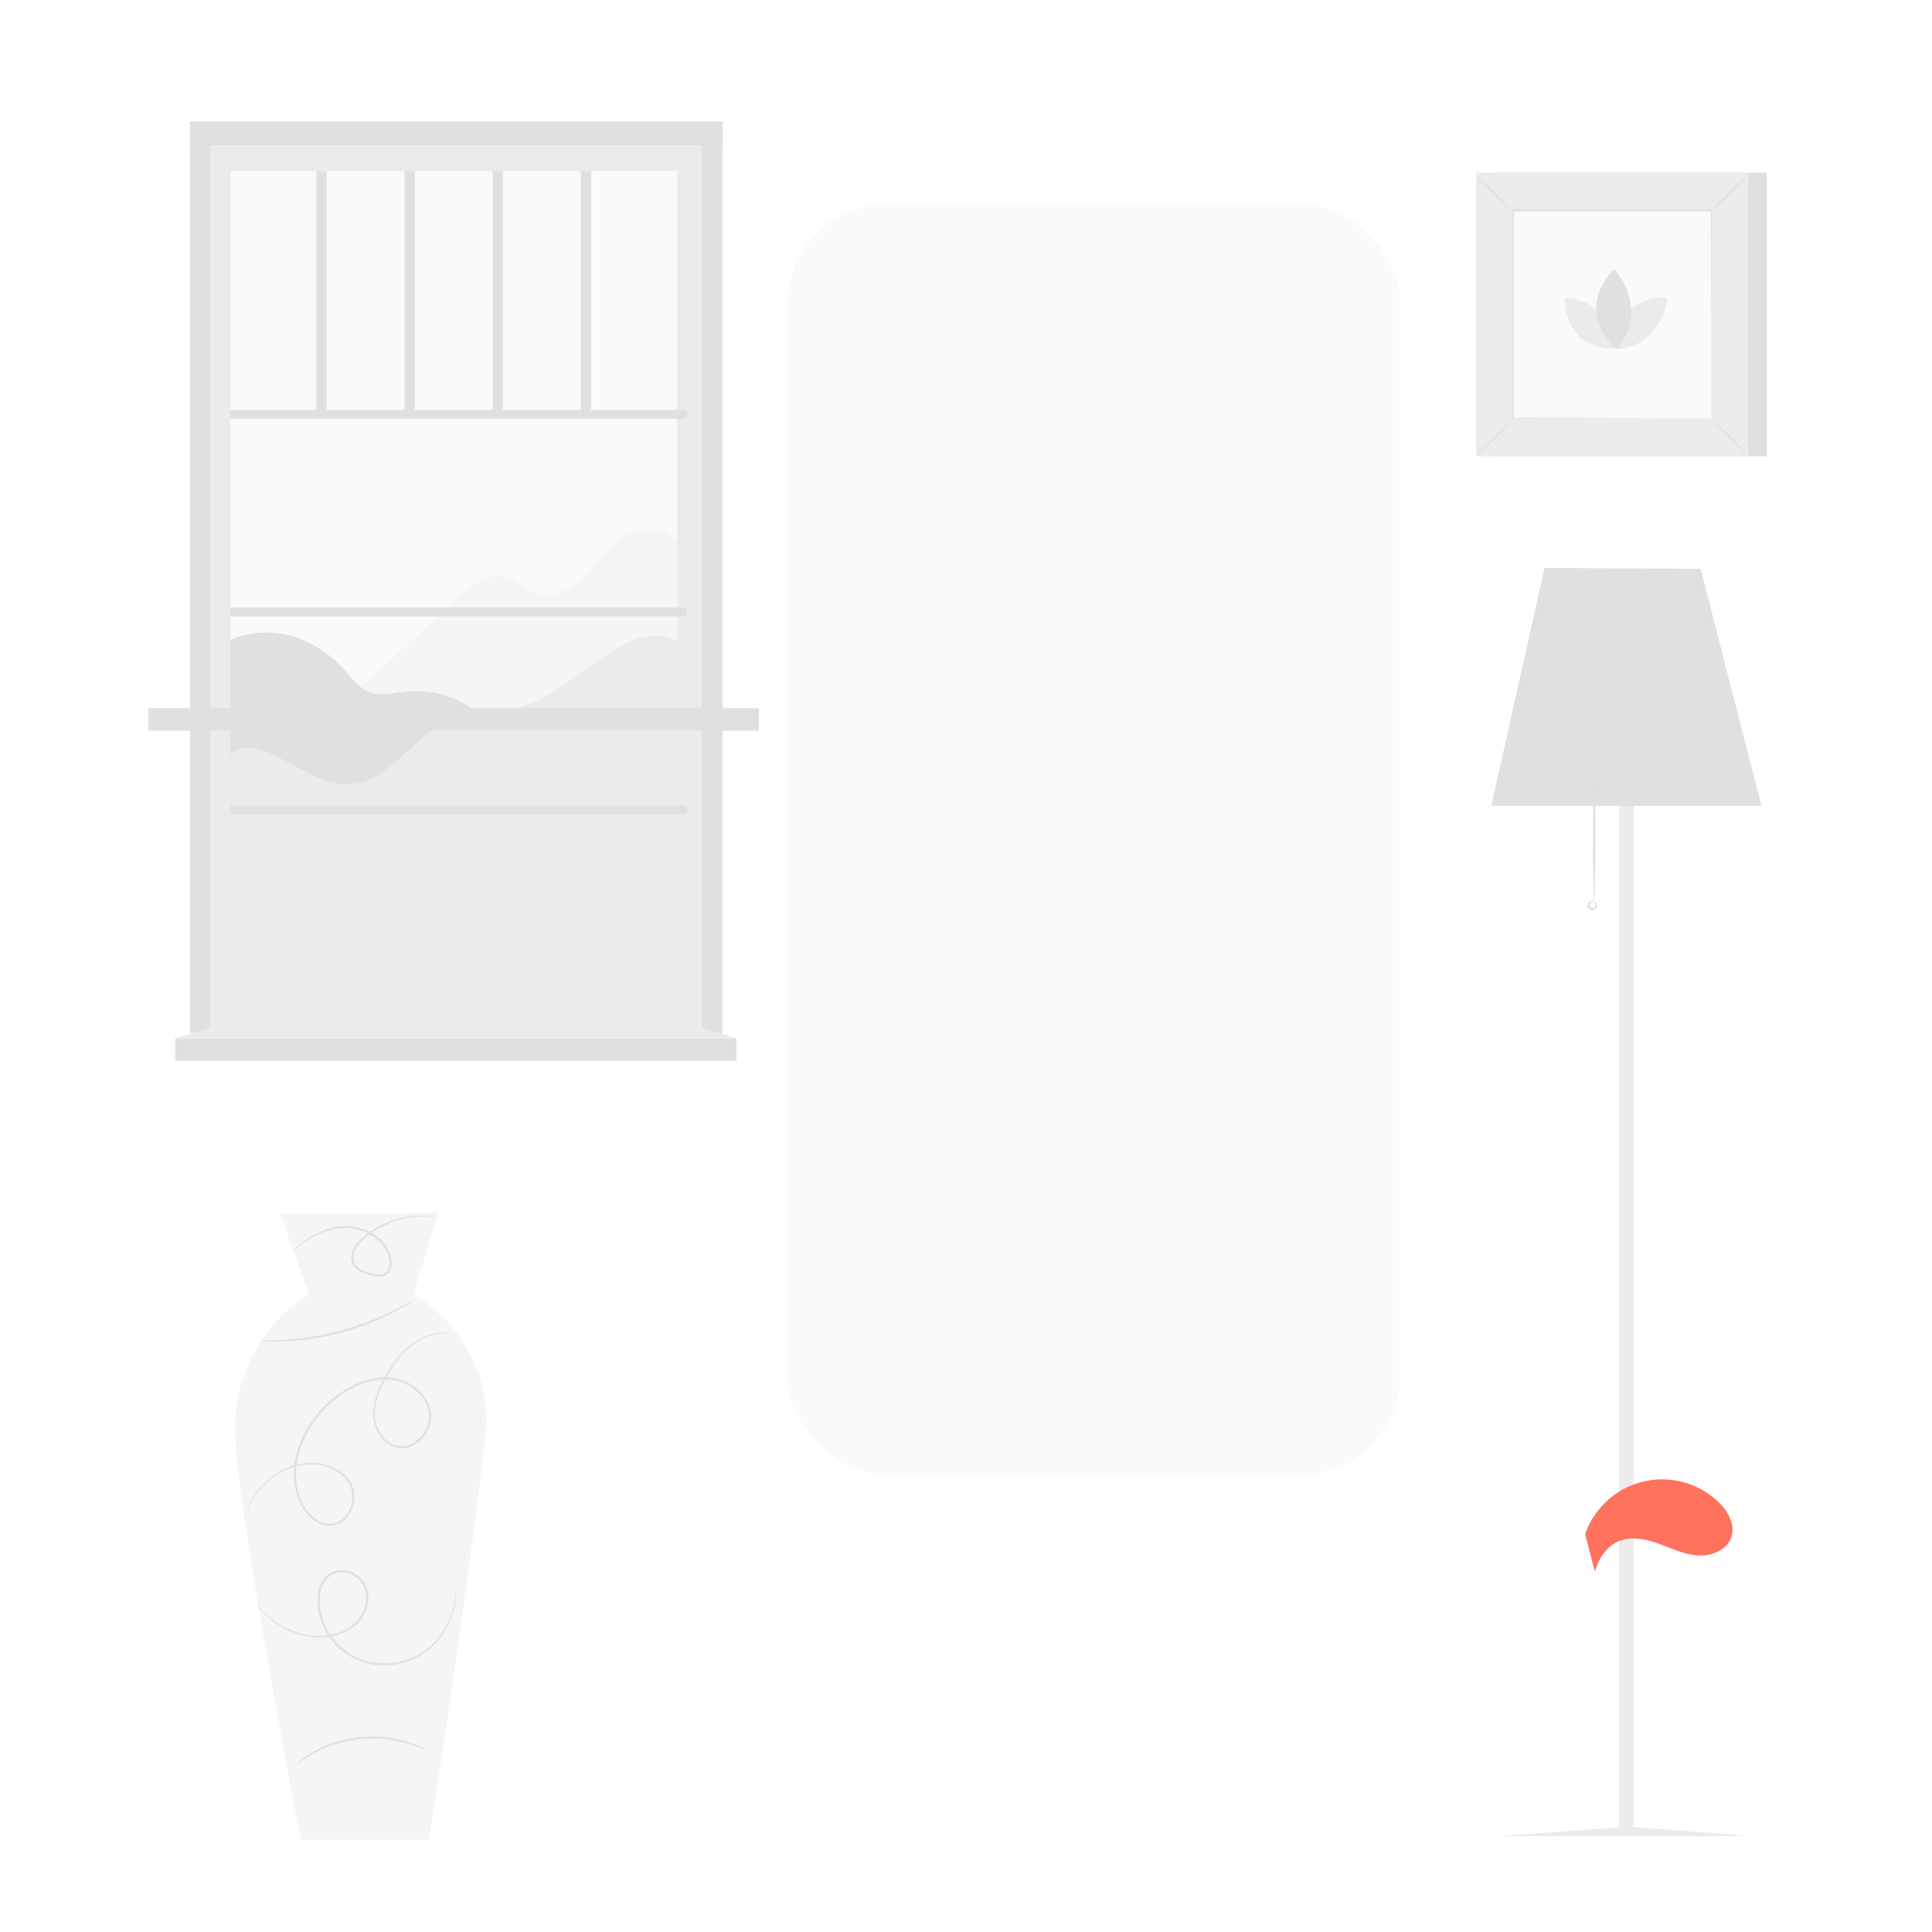 <svg class="animated" id="freepik_stories-profile-interface" xmlns="http://www.w3.org/2000/svg" viewBox="0 0 500 500" version="1.1" xmlns:xlink="http://www.w3.org/1999/xlink" xmlns:svgjs="http://svgjs.com/svgjs"><style>svg#freepik_stories-profile-interface:not(.animated) .animable {opacity: 0;}svg#freepik_stories-profile-interface.animated #freepik--background-complete--inject-2 {animation: 1s 1 forwards cubic-bezier(.36,-0.01,.5,1.38) fadeIn,6s Infinite  linear floating;animation-delay: 0s,1s;}svg#freepik_stories-profile-interface.animated #elcp63ibpq5s6 {animation: 1.9s 1 forwards cubic-bezier(.36,-0.01,.5,1.38) zoomOut;animation-delay: 0s;}svg#freepik_stories-profile-interface.animated #el2ylnh42odvd {animation: 1.9s 1 forwards cubic-bezier(.36,-0.01,.5,1.38) zoomOut;animation-delay: 0.037s;opacity: 0}svg#freepik_stories-profile-interface.animated #elh3sprs9mgv {animation: 1.9s 1 forwards cubic-bezier(.36,-0.01,.5,1.38) zoomOut;animation-delay: 0.073s;opacity: 0}svg#freepik_stories-profile-interface.animated #el0xte42t885f {animation: 1.9s 1 forwards cubic-bezier(.36,-0.01,.5,1.38) zoomOut;animation-delay: 0.11s;opacity: 0}svg#freepik_stories-profile-interface.animated #elimv8tmv9d3c {animation: 1.9s 1 forwards cubic-bezier(.36,-0.01,.5,1.38) zoomOut;animation-delay: 0.146s;opacity: 0}svg#freepik_stories-profile-interface.animated #el6f1jnqafohm {animation: 1.9s 1 forwards cubic-bezier(.36,-0.01,.5,1.38) zoomOut;animation-delay: 0.183s;opacity: 0}svg#freepik_stories-profile-interface.animated #elvg4oyjs124 {animation: 1.9s 1 forwards cubic-bezier(.36,-0.01,.5,1.38) zoomOut;animation-delay: 0.219s;opacity: 0}svg#freepik_stories-profile-interface.animated #eloqsp6dd7sg {animation: 1.9s 1 forwards cubic-bezier(.36,-0.01,.5,1.38) zoomOut;animation-delay: 0.256s;opacity: 0}svg#freepik_stories-profile-interface.animated #el6g71a2j56ar {animation: 1.9s 1 forwards cubic-bezier(.36,-0.01,.5,1.38) zoomOut;animation-delay: 0.292s;opacity: 0}svg#freepik_stories-profile-interface.animated #elqd3udpwupi {animation: 1.9s 1 forwards cubic-bezier(.36,-0.01,.5,1.38) zoomOut;animation-delay: 0.329s;opacity: 0}svg#freepik_stories-profile-interface.animated #elhnqg1ze2s9o {animation: 1.9s 1 forwards cubic-bezier(.36,-0.01,.5,1.38) zoomOut;animation-delay: 0.365s;opacity: 0}svg#freepik_stories-profile-interface.animated #elxzcgfxwlhl {animation: 1.9s 1 forwards cubic-bezier(.36,-0.01,.5,1.38) zoomOut;animation-delay: 0.402s;opacity: 0}svg#freepik_stories-profile-interface.animated #elb5j6a8g1mu {animation: 1.9s 1 forwards cubic-bezier(.36,-0.01,.5,1.38) zoomOut;animation-delay: 0.438s;opacity: 0}svg#freepik_stories-profile-interface.animated #elafoz6ebffo4 {animation: 1.9s 1 forwards cubic-bezier(.36,-0.01,.5,1.38) zoomOut;animation-delay: 0.475s;opacity: 0}svg#freepik_stories-profile-interface.animated #eljq6sqwh5coi {animation: 1.9s 1 forwards cubic-bezier(.36,-0.01,.5,1.38) zoomOut;animation-delay: 0.512s;opacity: 0}svg#freepik_stories-profile-interface.animated #eltr81nkrulm {animation: 1.9s 1 forwards cubic-bezier(.36,-0.01,.5,1.38) zoomOut;animation-delay: 0.548s;opacity: 0}svg#freepik_stories-profile-interface.animated #elig312zzx5zc {animation: 1.9s 1 forwards cubic-bezier(.36,-0.01,.5,1.38) zoomOut;animation-delay: 0.585s;opacity: 0}svg#freepik_stories-profile-interface.animated #eldiiv050cblg {animation: 1.9s 1 forwards cubic-bezier(.36,-0.01,.5,1.38) zoomOut;animation-delay: 0.621s;opacity: 0}svg#freepik_stories-profile-interface.animated #elknsbi3x7qu {animation: 1.9s 1 forwards cubic-bezier(.36,-0.01,.5,1.38) zoomOut;animation-delay: 0.658s;opacity: 0}svg#freepik_stories-profile-interface.animated #elzbg1ps13de7 {animation: 1.9s 1 forwards cubic-bezier(.36,-0.01,.5,1.38) zoomOut;animation-delay: 0.694s;opacity: 0}svg#freepik_stories-profile-interface.animated #el93hiq8rhehv {animation: 1.9s 1 forwards cubic-bezier(.36,-0.01,.5,1.38) zoomOut;animation-delay: 0.731s;opacity: 0}svg#freepik_stories-profile-interface.animated #elvsto3baemz {animation: 1.9s 1 forwards cubic-bezier(.36,-0.01,.5,1.38) zoomOut;animation-delay: 0.767s;opacity: 0}svg#freepik_stories-profile-interface.animated #elhsimfmtzfyv {animation: 1.9s 1 forwards cubic-bezier(.36,-0.01,.5,1.38) zoomOut;animation-delay: 0.804s;opacity: 0}svg#freepik_stories-profile-interface.animated #elkb7amo1i84o {animation: 1.9s 1 forwards cubic-bezier(.36,-0.01,.5,1.38) zoomOut;animation-delay: 0.84s;opacity: 0}svg#freepik_stories-profile-interface.animated #el2b26t7aj8o {animation: 1.9s 1 forwards cubic-bezier(.36,-0.01,.5,1.38) zoomOut;animation-delay: 0.877s;opacity: 0}svg#freepik_stories-profile-interface.animated #elej3wmfrqgs8 {animation: 1.9s 1 forwards cubic-bezier(.36,-0.01,.5,1.38) zoomOut;animation-delay: 0.913s;opacity: 0}svg#freepik_stories-profile-interface.animated #ela53jxa43b6 {animation: 1.9s 1 forwards cubic-bezier(.36,-0.01,.5,1.38) zoomOut;animation-delay: 0.95s;opacity: 0}svg#freepik_stories-profile-interface.animated #el9ybbua81swc {animation: 1.9s 1 forwards cubic-bezier(.36,-0.01,.5,1.38) zoomOut;animation-delay: 0.987s;opacity: 0}svg#freepik_stories-profile-interface.animated #elxl8or9l77ko {animation: 1.9s 1 forwards cubic-bezier(.36,-0.01,.5,1.38) zoomOut;animation-delay: 1.023s;opacity: 0}svg#freepik_stories-profile-interface.animated #elafzhysfx7x {animation: 1.9s 1 forwards cubic-bezier(.36,-0.01,.5,1.38) zoomOut;animation-delay: 1.06s;opacity: 0}svg#freepik_stories-profile-interface.animated #eljulwlgisk {animation: 1.9s 1 forwards cubic-bezier(.36,-0.01,.5,1.38) zoomOut;animation-delay: 1.096s;opacity: 0}svg#freepik_stories-profile-interface.animated #elx150fmnczw {animation: 1.9s 1 forwards cubic-bezier(.36,-0.01,.5,1.38) zoomOut;animation-delay: 1.133s;opacity: 0}svg#freepik_stories-profile-interface.animated #elcntrjk1tva {animation: 1.9s 1 forwards cubic-bezier(.36,-0.01,.5,1.38) zoomOut;animation-delay: 1.169s;opacity: 0}svg#freepik_stories-profile-interface.animated #el1y4nnon1ey7 {animation: 1.9s 1 forwards cubic-bezier(.36,-0.01,.5,1.38) zoomOut;animation-delay: 1.206s;opacity: 0}svg#freepik_stories-profile-interface.animated #elj5gddc68n7c {animation: 1.9s 1 forwards cubic-bezier(.36,-0.01,.5,1.38) zoomOut;animation-delay: 1.242s;opacity: 0}svg#freepik_stories-profile-interface.animated #elk9qh3b8t9mq {animation: 1.9s 1 forwards cubic-bezier(.36,-0.01,.5,1.38) zoomOut;animation-delay: 1.279s;opacity: 0}svg#freepik_stories-profile-interface.animated #el69ylc1pr5dc {animation: 1.9s 1 forwards cubic-bezier(.36,-0.01,.5,1.38) zoomOut;animation-delay: 1.315s;opacity: 0}svg#freepik_stories-profile-interface.animated #elvuj9spiy3o {animation: 1.9s 1 forwards cubic-bezier(.36,-0.01,.5,1.38) zoomOut;animation-delay: 1.352s;opacity: 0}svg#freepik_stories-profile-interface.animated #elo65s0mk192h {animation: 1.9s 1 forwards cubic-bezier(.36,-0.01,.5,1.38) zoomOut;animation-delay: 1.388s;opacity: 0}svg#freepik_stories-profile-interface.animated #elvwh2hoergpr {animation: 1.9s 1 forwards cubic-bezier(.36,-0.01,.5,1.38) zoomOut;animation-delay: 1.425s;opacity: 0}svg#freepik_stories-profile-interface.animated #elbiv88qu9lt8 {animation: 1.9s 1 forwards cubic-bezier(.36,-0.01,.5,1.38) zoomOut;animation-delay: 1.462s;opacity: 0}svg#freepik_stories-profile-interface.animated #elzpq48qzdcw {animation: 1.9s 1 forwards cubic-bezier(.36,-0.01,.5,1.38) zoomOut;animation-delay: 1.498s;opacity: 0}svg#freepik_stories-profile-interface.animated #elksreqhgsxvn {animation: 1.9s 1 forwards cubic-bezier(.36,-0.01,.5,1.38) zoomOut;animation-delay: 1.535s;opacity: 0}svg#freepik_stories-profile-interface.animated #el9m92rcn4gho {animation: 1.9s 1 forwards cubic-bezier(.36,-0.01,.5,1.38) zoomOut;animation-delay: 1.571s;opacity: 0}svg#freepik_stories-profile-interface.animated #el2l6myqhnx56 {animation: 1.9s 1 forwards cubic-bezier(.36,-0.01,.5,1.38) zoomOut;animation-delay: 1.608s;opacity: 0}svg#freepik_stories-profile-interface.animated #elblnni62s1an {animation: 1.9s 1 forwards cubic-bezier(.36,-0.01,.5,1.38) zoomOut;animation-delay: 1.644s;opacity: 0}svg#freepik_stories-profile-interface.animated #el21ab6pbq6p2 {animation: 1.9s 1 forwards cubic-bezier(.36,-0.01,.5,1.38) zoomOut;animation-delay: 1.681s;opacity: 0}svg#freepik_stories-profile-interface.animated #elm0d7kq248yq {animation: 1.9s 1 forwards cubic-bezier(.36,-0.01,.5,1.38) zoomOut;animation-delay: 1.717s;opacity: 0}svg#freepik_stories-profile-interface.animated #eldzgb3lyl5cv {animation: 1.9s 1 forwards cubic-bezier(.36,-0.01,.5,1.38) zoomOut;animation-delay: 1.754s;opacity: 0}svg#freepik_stories-profile-interface.animated #elo0un8sg054 {animation: 1.9s 1 forwards cubic-bezier(.36,-0.01,.5,1.38) zoomOut;animation-delay: 1.79s;opacity: 0}svg#freepik_stories-profile-interface.animated #el7kjxlhbugg5 {animation: 1.9s 1 forwards cubic-bezier(.36,-0.01,.5,1.38) zoomOut;animation-delay: 1.827s;opacity: 0}svg#freepik_stories-profile-interface.animated #elzg2sctem1i {animation: 1.9s 1 forwards cubic-bezier(.36,-0.01,.5,1.38) zoomOut;animation-delay: 1.863s;opacity: 0}svg#freepik_stories-profile-interface.animated #freepik--Screen--inject-2 {animation: 1.9s 1 forwards cubic-bezier(.36,-0.01,.5,1.38) zoomOut,6s Infinite  linear heartbeat;animation-delay: 0s,1.9s;}svg#freepik_stories-profile-interface.animated #eloe9992pz7pf {animation: 2.4s 1 forwards cubic-bezier(.36,-0.01,.5,1.38) fadeIn;animation-delay: 0s;}svg#freepik_stories-profile-interface.animated #eldd195j0pbv5 {animation: 2.4s 1 forwards cubic-bezier(.36,-0.01,.5,1.38) fadeIn;animation-delay: 0.133s;opacity: 0}svg#freepik_stories-profile-interface.animated #elgrnb9ykgpb8 {animation: 2.4s 1 forwards cubic-bezier(.36,-0.01,.5,1.38) fadeIn;animation-delay: 0.267s;opacity: 0}svg#freepik_stories-profile-interface.animated #eltkzv52q3tbf {animation: 2.4s 1 forwards cubic-bezier(.36,-0.01,.5,1.38) fadeIn;animation-delay: 0.4s;opacity: 0}svg#freepik_stories-profile-interface.animated #elk87mvqo546f {animation: 2.4s 1 forwards cubic-bezier(.36,-0.01,.5,1.38) fadeIn;animation-delay: 0.533s;opacity: 0}svg#freepik_stories-profile-interface.animated #elm91lnuh23g {animation: 2.4s 1 forwards cubic-bezier(.36,-0.01,.5,1.38) fadeIn;animation-delay: 0.667s;opacity: 0}svg#freepik_stories-profile-interface.animated #elbcsj70gj9ud {animation: 2.4s 1 forwards cubic-bezier(.36,-0.01,.5,1.38) fadeIn;animation-delay: 0.8s;opacity: 0}svg#freepik_stories-profile-interface.animated #ela0z1ybc9py {animation: 2.4s 1 forwards cubic-bezier(.36,-0.01,.5,1.38) fadeIn;animation-delay: 0.933s;opacity: 0}svg#freepik_stories-profile-interface.animated #eldtl2gp9ihne {animation: 2.4s 1 forwards cubic-bezier(.36,-0.01,.5,1.38) fadeIn;animation-delay: 1.067s;opacity: 0}svg#freepik_stories-profile-interface.animated #el1fd7nztmp8h {animation: 2.4s 1 forwards cubic-bezier(.36,-0.01,.5,1.38) fadeIn;animation-delay: 1.2s;opacity: 0}svg#freepik_stories-profile-interface.animated #elkpx8j7dowh {animation: 2.4s 1 forwards cubic-bezier(.36,-0.01,.5,1.38) fadeIn;animation-delay: 1.333s;opacity: 0}svg#freepik_stories-profile-interface.animated #el40hxbkj58zf {animation: 2.4s 1 forwards cubic-bezier(.36,-0.01,.5,1.38) fadeIn;animation-delay: 1.467s;opacity: 0}svg#freepik_stories-profile-interface.animated #elmu71nuo0kog {animation: 2.4s 1 forwards cubic-bezier(.36,-0.01,.5,1.38) fadeIn;animation-delay: 1.6s;opacity: 0}svg#freepik_stories-profile-interface.animated #eli6tx8gr55rc {animation: 2.4s 1 forwards cubic-bezier(.36,-0.01,.5,1.38) fadeIn;animation-delay: 1.733s;opacity: 0}svg#freepik_stories-profile-interface.animated #elvsbemq9m4rb {animation: 2.4s 1 forwards cubic-bezier(.36,-0.01,.5,1.38) fadeIn;animation-delay: 1.867s;opacity: 0}svg#freepik_stories-profile-interface.animated #elweobo0e7jsq {animation: 2.4s 1 forwards cubic-bezier(.36,-0.01,.5,1.38) fadeIn;animation-delay: 2s;opacity: 0}svg#freepik_stories-profile-interface.animated #ele8gxro7llwk {animation: 2.4s 1 forwards cubic-bezier(.36,-0.01,.5,1.38) fadeIn;animation-delay: 2.133s;opacity: 0}svg#freepik_stories-profile-interface.animated #el3lg9ce0eluu {animation: 2.4s 1 forwards cubic-bezier(.36,-0.01,.5,1.38) fadeIn;animation-delay: 2.267s;opacity: 0}svg#freepik_stories-profile-interface.animated #freepik--Plant--inject-2 {animation: 2.4s 1 forwards cubic-bezier(.36,-0.01,.5,1.38) fadeIn;animation-delay: 0s;}svg#freepik_stories-profile-interface.animated #freepik--Character--inject-2 {animation: 1s 1 forwards cubic-bezier(.36,-0.01,.5,1.38) slideLeft,3s Infinite  linear wind;animation-delay: 0.6s,1.6s;opacity: 0}            @keyframes fadeIn {                0% {                    opacity: 0;                }                100% {                    opacity: 1;                }            }                    @keyframes floating {                0% {                    opacity: 1;                    transform: translateY(0px);                }                50% {                    transform: translateY(-10px);                }                100% {                    opacity: 1;                    transform: translateY(0px);                }            }                    @keyframes zoomOut {                0% {                    opacity: 0;                    transform: scale(1.5);                }                100% {                    opacity: 1;                    transform: scale(1);                }            }                    @keyframes heartbeat {                0% {                    transform: scale(1);                }                10% {                    transform: scale(1.1);                }                30% {                    transform: scale(1);                }                40% {                    transform: scale(1);                }                50% {                    transform: scale(1.1);                }                60% {                    transform: scale(1);                }                100% {                    transform: scale(1);                }            }                    @keyframes slideLeft {                0% {                    opacity: 0;                    transform: translateX(-30px);                }                100% {                    opacity: 1;                    transform: translateX(0);                }            }                    @keyframes wind {                0% {                    transform: rotate( 0deg );                }                25% {                    transform: rotate( 1deg );                }                75% {                    transform: rotate( -1deg );                }            }        .animator-hidden { display: none; }</style><g id="freepik--background-complete--inject-2" class="animable" style="transform-origin: 251.295px 253.775px;"><path d="M77.82,476.12s-17-87.9-17-106c0-25,19.1-35,19.1-35l-7.44-21.23h40.94L107,335s21.55,11.43,18.55,37.38c-5.63,48.53-14.58,103.73-14.58,103.73Z" style="fill: rgb(245, 245, 245); transform-origin: 93.328px 395.005px;" id="elyuooq0rc0k" class="animable"></path><path d="M116.87,345.12a2.64,2.64,0,0,1-.46,0,10.75,10.75,0,0,0-1.33-.06,12.9,12.9,0,0,0-5,1.09,17.53,17.53,0,0,0-6.38,4.87,30.73,30.73,0,0,0-2.93,4.13,35.72,35.72,0,0,0-2.57,5.06,15.2,15.2,0,0,0-1.19,6,9.31,9.31,0,0,0,2.42,6,6.49,6.49,0,0,0,2.9,1.82,5.71,5.71,0,0,0,3.49-.09,8.18,8.18,0,0,0,4.9-5.3,7.89,7.89,0,0,0-1.71-7.34,12,12,0,0,0-7-4.07,16,16,0,0,0-8.46,1,26.16,26.16,0,0,0-7.6,4.63A26.74,26.74,0,0,0,77,377.75a18.49,18.49,0,0,0,.16,8.28,12.2,12.2,0,0,0,4,6.69,6.94,6.94,0,0,0,3.39,1.56,5.22,5.22,0,0,0,3.49-.69,7.18,7.18,0,0,0,3.12-6,7.32,7.32,0,0,0-.65-3.26,8.26,8.26,0,0,0-2-2.57,11.42,11.42,0,0,0-5.53-2.57A15.86,15.86,0,0,0,72.76,381a18.65,18.65,0,0,0-6.08,5.25,16.92,16.92,0,0,0-2.46,4.48c-.41,1.1-.55,1.71-.58,1.7a11,11,0,0,1,.47-1.74,16.49,16.49,0,0,1,2.38-4.58,18.55,18.55,0,0,1,6.12-5.39,16.12,16.12,0,0,1,10.55-1.91,11.79,11.79,0,0,1,5.75,2.64A8.75,8.75,0,0,1,91,384.13a7.85,7.85,0,0,1,.71,3.47A7.68,7.68,0,0,1,88.36,394a5.71,5.71,0,0,1-3.84.77,7.41,7.41,0,0,1-3.65-1.65,12.75,12.75,0,0,1-4.24-7,19,19,0,0,1-.19-8.53,27.3,27.3,0,0,1,9.13-15.17,26.91,26.91,0,0,1,7.78-4.74,16.64,16.64,0,0,1,8.77-1,12.53,12.53,0,0,1,7.36,4.28,9.87,9.87,0,0,1,1.9,3.75,7.55,7.55,0,0,1-.11,4.11,8.72,8.72,0,0,1-5.25,5.63,6.25,6.25,0,0,1-3.8.08,6.93,6.93,0,0,1-3.11-2,9.9,9.9,0,0,1-2.53-6.36,15.57,15.57,0,0,1,1.26-6.2,37.3,37.3,0,0,1,2.64-5.09,29.77,29.77,0,0,1,3-4.15,17.46,17.46,0,0,1,6.53-4.87,12.59,12.59,0,0,1,5.06-1A8.31,8.31,0,0,1,116.87,345.12Z" style="fill: rgb(224, 224, 224); transform-origin: 90.255px 369.848px;" id="elseybmkvlblk" class="animable"></path><path d="M117.93,411.52a14.61,14.61,0,0,1-.37,4.46,19.31,19.31,0,0,1-1.8,5,18.86,18.86,0,0,1-4.29,5.51A17.72,17.72,0,0,1,104,430.4a18.29,18.29,0,0,1-9.7-.14,17,17,0,0,1-8.73-6.16,16.29,16.29,0,0,1-3.36-11,8.11,8.11,0,0,1,2.42-5.39,5.88,5.88,0,0,1,5.59-1.1,7,7,0,0,1,4.32,3.46,7.92,7.92,0,0,1,.57,5.29,9.72,9.72,0,0,1-2.35,4.49,11.34,11.34,0,0,1-3.92,2.71,16.45,16.45,0,0,1-8.39,1.06,20,20,0,0,1-6.68-2.06,19.42,19.42,0,0,1-4.34-3,14.59,14.59,0,0,1-2.9-3.43,1.19,1.19,0,0,1,.2.22l.54.68a22.8,22.8,0,0,0,2.31,2.36,20,20,0,0,0,4.33,2.88,19.51,19.51,0,0,0,6.58,1.93,16,16,0,0,0,8.15-1.09,10.74,10.74,0,0,0,3.74-2.61,9.27,9.27,0,0,0,2.2-4.25,7.46,7.46,0,0,0-.54-4.93,6.48,6.48,0,0,0-4-3.16,5.29,5.29,0,0,0-5,1,7.48,7.48,0,0,0-2.22,5A15.75,15.75,0,0,0,86,423.75a16.39,16.39,0,0,0,8.43,6,17.81,17.81,0,0,0,9.43.18,17.38,17.38,0,0,0,7.33-3.77,18.71,18.71,0,0,0,4.27-5.36,19.56,19.56,0,0,0,1.87-4.86,21.15,21.15,0,0,0,.51-3.26c0-.35,0-.63.05-.86A1.11,1.11,0,0,1,117.93,411.52Z" style="fill: rgb(224, 224, 224); transform-origin: 92.248px 418.657px;" id="elzvmwknflrg" class="animable"></path><path d="M110.31,452.94c-.06.11-1.84-.85-4.94-1.75a23.59,23.59,0,0,0-2.56-.61c-.92-.21-1.93-.31-3-.45a36.33,36.33,0,0,0-6.91,0,36,36,0,0,0-6.74,1.49c-1,.37-2,.69-2.81,1.1A25,25,0,0,0,81,453.91c-2.82,1.56-4.35,2.89-4.42,2.79a5.89,5.89,0,0,1,1-.95,12.62,12.62,0,0,1,1.33-1,17.6,17.6,0,0,1,1.85-1.19,21.47,21.47,0,0,1,2.36-1.24A30.42,30.42,0,0,1,86,451.14a33.88,33.88,0,0,1,6.86-1.56,34.33,34.33,0,0,1,7,0,30.5,30.5,0,0,1,3,.52,20.81,20.81,0,0,1,2.58.69,19.29,19.29,0,0,1,2.07.75,12.55,12.55,0,0,1,1.52.69A6.41,6.41,0,0,1,110.31,452.94Z" style="fill: rgb(224, 224, 224); transform-origin: 93.445px 453.053px;" id="elionqdttt06" class="animable"></path><path d="M107.45,336.26a8.55,8.55,0,0,1-1.35.95c-.89.59-2.22,1.37-3.9,2.26a67.28,67.28,0,0,1-28.53,7.65c-1.9.07-3.44.06-4.5,0a8.73,8.73,0,0,1-1.65-.14,9,9,0,0,1,1.65-.09c1.06,0,2.59-.06,4.48-.18A74.29,74.29,0,0,0,102,339.1c1.69-.84,3-1.56,4-2.08A10,10,0,0,1,107.45,336.26Z" style="fill: rgb(224, 224, 224); transform-origin: 87.485px 341.714px;" id="elpp4w9a9rs" class="animable"></path><path d="M112.61,314.94c0,.06-1-.09-2.82-.1a24.14,24.14,0,0,0-7.53,1.23,24.57,24.57,0,0,0-4.79,2.19,22.68,22.68,0,0,0-2.41,1.67,11.76,11.76,0,0,0-2.21,2.14,6.36,6.36,0,0,0-1.34,2.82,3.24,3.24,0,0,0,.94,2.91,6.91,6.91,0,0,0,3,1.53,7.73,7.73,0,0,0,3.47.4,2.63,2.63,0,0,0,1.86-2.48,6.1,6.1,0,0,0-.69-3.3,10.43,10.43,0,0,0-4.56-4.59,13.17,13.17,0,0,0-5.73-1.55,15.87,15.87,0,0,0-5.17.76,23.86,23.86,0,0,0-6.75,3.55c-.72.55-1.27,1-1.64,1.29a3.37,3.37,0,0,1-.59.45,3.36,3.36,0,0,1,.51-.54c.35-.33.88-.8,1.59-1.38a22.56,22.56,0,0,1,6.75-3.76,15.73,15.73,0,0,1,5.31-.86,13.9,13.9,0,0,1,6,1.56,10.9,10.9,0,0,1,4.82,4.82,6.71,6.71,0,0,1,.75,3.61,3.81,3.81,0,0,1-.64,1.84,2.82,2.82,0,0,1-1.66,1.14,8,8,0,0,1-3.77-.4,7.47,7.47,0,0,1-3.27-1.68,3.83,3.83,0,0,1-1.1-3.4,7,7,0,0,1,1.48-3.08,12.64,12.64,0,0,1,2.31-2.21,23.55,23.55,0,0,1,2.48-1.68,24.07,24.07,0,0,1,4.91-2.16,22.65,22.65,0,0,1,7.66-1.06,16.74,16.74,0,0,1,2.1.18A3.4,3.4,0,0,1,112.61,314.94Z" style="fill: rgb(224, 224, 224); transform-origin: 94.13px 322.484px;" id="eledjzla23n5w" class="animable"></path><rect x="54.53" y="37.66" width="127.06" height="228.25" style="fill: rgb(235, 235, 235); transform-origin: 118.06px 151.785px;" id="elbb9l0halljg" class="animable"></rect><rect x="59.61" y="44.28" width="115.59" height="214.83" style="fill: rgb(250, 250, 250); transform-origin: 117.405px 151.695px;" id="el9ddt1yjs885" class="animable"></rect><polygon points="186.96 267.96 181.59 265.91 181.59 33.79 186.96 33.79 186.96 267.96" style="fill: rgb(224, 224, 224); transform-origin: 184.275px 150.875px;" id="elb4vvnqbdf9q" class="animable"></polygon><path d="M88,183.05q15-14,30-27.91c3.8-3.53,8.77-7.34,13.66-5.6,2.36.84,4.13,2.85,6.43,3.81,4.61,1.92,9.88-.85,13.42-4.37s6.34-7.92,10.64-10.47,11-2.22,13.08,2.3v30.36l-43.63,18.68Z" style="fill: rgb(245, 245, 245); transform-origin: 131.615px 163.383px;" id="elwixrz6bde2g" class="animable"></path><path d="M59.61,165.59c11.06-4.5,22.1-.68,30,8.27,1.66,1.88,3.18,4,5.47,5.09,3.1,1.41,6.68.36,10.07,0A25.33,25.33,0,0,1,129,190.47L92.05,208.63l-32.44-.23Z" style="fill: rgb(224, 224, 224); transform-origin: 94.305px 186.163px;" id="el63ekm22u3v4" class="animable"></path><path d="M175.2,165.74c-7.28-3.52-13.7.74-20.42,5.24s-13,10.28-20.85,12.1c-5.27,1.21-10.92.54-16,2.35-10.38,3.7-16.38,16.87-27.37,17.5-6,.34-11.33-3.28-16.66-6s-9.53-5.3-14.28-1.66v63.83H175.2Z" style="fill: rgb(235, 235, 235); transform-origin: 117.41px 211.77px;" id="elqoc58omtyq" class="animable"></path><rect x="59.61" y="106.08" width="118.1" height="2.29" style="fill: rgb(224, 224, 224); transform-origin: 118.66px 107.225px;" id="el26m0ff7z121" class="animable"></rect><rect x="59.61" y="157.24" width="118.1" height="2.29" style="fill: rgb(224, 224, 224); transform-origin: 118.66px 158.385px;" id="eldkeo301kn5s" class="animable"></rect><rect x="59.61" y="208.4" width="118.1" height="2.29" style="fill: rgb(224, 224, 224); transform-origin: 118.66px 209.545px;" id="eld6gq6eblusc" class="animable"></rect><g id="elig76ff31se"><rect x="38.42" y="183.29" width="157.98" height="5.84" style="fill: rgb(224, 224, 224); transform-origin: 117.41px 186.21px; transform: rotate(-90deg);" class="animable"></rect></g><rect x="81.87" y="44.28" width="2.65" height="62.94" style="fill: rgb(224, 224, 224); transform-origin: 83.195px 75.75px;" id="elg3vk5mwljfr" class="animable"></rect><rect x="104.69" y="44.28" width="2.65" height="62.94" style="fill: rgb(224, 224, 224); transform-origin: 106.015px 75.75px;" id="elszti136qoue" class="animable"></rect><rect x="127.5" y="44.28" width="2.65" height="62.94" style="fill: rgb(224, 224, 224); transform-origin: 128.825px 75.75px;" id="el7w4jmacu44e" class="animable"></rect><rect x="150.32" y="44.28" width="2.65" height="62.94" style="fill: rgb(224, 224, 224); transform-origin: 151.645px 75.75px;" id="el368352lo2li" class="animable"></rect><rect x="49.16" y="33.79" width="5.37" height="233.53" style="fill: rgb(224, 224, 224); transform-origin: 51.845px 150.555px;" id="els94hqnath2l" class="animable"></rect><rect x="49.16" y="31.43" width="137.8" height="6.23" style="fill: rgb(224, 224, 224); transform-origin: 118.06px 34.545px;" id="el414u3kjk8qi" class="animable"></rect><rect x="45.34" y="268.73" width="145.25" height="5.8" style="fill: rgb(224, 224, 224); transform-origin: 117.965px 271.63px;" id="elcqokdpcqmkw" class="animable"></rect><polygon points="181.59 265.91 190.6 268.73 45.34 268.73 54.53 265.91 181.59 265.91" style="fill: rgb(235, 235, 235); transform-origin: 117.97px 267.32px;" id="el1ablklnqmgb" class="animable"></polygon><polygon points="422.75 472.82 422.75 173.11 419.04 173.11 419.04 472.89 388.37 475.19 419.04 475.19 422.75 475.19 453.42 475.19 422.75 472.82" style="fill: rgb(235, 235, 235); transform-origin: 420.895px 324.15px;" id="el4gpcyrguuun" class="animable"></polygon><polygon points="399.71 147 385.94 208.57 455.86 208.57 440.13 147.19 399.71 147" style="fill: rgb(224, 224, 224); transform-origin: 420.9px 177.785px;" id="el5jtlboik788" class="animable"></polygon><path d="M412.53,233.52c-.16,0-.27-7.56-.25-16.88s.16-16.88.32-16.87.28,7.55.25,16.87S412.69,233.52,412.53,233.52Z" style="fill: rgb(224, 224, 224); transform-origin: 412.566px 216.645px;" id="elxjuybw8ndmk" class="animable"></path><path d="M412.5,233.4c0-.07.5,0,.72.63a1.24,1.24,0,0,1-.18,1.12,1.19,1.19,0,0,1-1.38.34,1.16,1.16,0,0,1-.24-2.12c.59-.35,1-.06,1,0s-.37,0-.72.34a.91.91,0,0,0-.3.65.71.71,0,0,0,.5.6.69.69,0,0,0,.77-.14.87.87,0,0,0,.19-.69C412.77,233.66,412.46,233.48,412.5,233.4Z" style="fill: rgb(224, 224, 224); transform-origin: 412.057px 234.392px;" id="elrbj39h753j" class="animable"></path><rect x="386.8" y="44.68" width="70.45" height="73.44" style="fill: rgb(224, 224, 224); transform-origin: 422.025px 81.4px;" id="elq69kgd4npw" class="animable"></rect><rect x="382.03" y="44.68" width="70.45" height="73.44" style="fill: rgb(235, 235, 235); transform-origin: 417.255px 81.4px;" id="elj2anz8fubo" class="animable"></rect><rect x="391.5" y="54.55" width="51.51" height="53.7" style="fill: rgb(250, 250, 250); transform-origin: 417.255px 81.4px;" id="elolmguumfgq" class="animable"></rect><path d="M391.5,108.6a9.4,9.4,0,0,1-1.28,1.46c-.83.87-2,2-3.29,3.32s-2.48,2.41-3.36,3.23a8.94,8.94,0,0,1-1.47,1.25,10.47,10.47,0,0,1,1.28-1.45c.83-.87,2-2,3.29-3.32s2.49-2.42,3.37-3.23A9.52,9.52,0,0,1,391.5,108.6Z" style="fill: rgb(224, 224, 224); transform-origin: 386.8px 113.23px;" id="elr7kau5phgj" class="animable"></path><path d="M443,108.47a9.33,9.33,0,0,1,1.46,1.29c.87.83,2,2,3.32,3.28s2.41,2.49,3.23,3.36a8.94,8.94,0,0,1,1.25,1.47,9.53,9.53,0,0,1-1.45-1.28c-.86-.83-2-2-3.32-3.29s-2.42-2.49-3.23-3.36A9.26,9.26,0,0,1,443,108.47Z" style="fill: rgb(224, 224, 224); transform-origin: 447.63px 113.17px;" id="el9zrzq8k0sio" class="animable"></path><path d="M442.87,54.69a10.55,10.55,0,0,1,1.29-1.46c.83-.86,2-2,3.28-3.31s2.49-2.42,3.36-3.23a10.06,10.06,0,0,1,1.47-1.25A9.53,9.53,0,0,1,451,46.89c-.83.86-2,2-3.29,3.32s-2.49,2.42-3.36,3.23A8.94,8.94,0,0,1,442.87,54.69Z" style="fill: rgb(224, 224, 224); transform-origin: 447.57px 50.065px;" id="elh4ryykfbr6l" class="animable"></path><path d="M391.36,54.83a10.55,10.55,0,0,1-1.46-1.29c-.86-.83-2-2-3.31-3.28s-2.42-2.49-3.23-3.36a11.64,11.64,0,0,1-1.26-1.47,9.26,9.26,0,0,1,1.46,1.28c.86.82,2,2,3.32,3.29s2.42,2.49,3.23,3.36A8.94,8.94,0,0,1,391.36,54.83Z" style="fill: rgb(224, 224, 224); transform-origin: 386.73px 50.13px;" id="els866cxstv5" class="animable"></path><path d="M442.87,108.25s0-.09,0-.26,0-.43,0-.75c0-.67,0-1.64,0-2.9,0-2.53,0-6.23,0-10.94,0-9.4-.05-22.8-.09-38.85l.17.17-51.36,0h0l.2-.19c0,19.71,0,38.15,0,53.7l-.17-.17,37.21.09,10.44,0,2.76,0h-2.69l-10.41,0-37.31.08h-.16v-.16c0-15.55,0-34,0-53.7v-.19h.2l51.36,0H443v.17c0,16.09-.06,29.53-.08,39,0,4.69,0,8.37,0,10.9,0,1.25,0,2.21,0,2.87V108A2.17,2.17,0,0,1,442.87,108.25Z" style="fill: rgb(224, 224, 224); transform-origin: 417.24px 81.215px;" id="elog4lbvjgkti" class="animable"></path><path d="M405.1,77s-1.11,13.3,13.29,13.3C418.39,83.18,412.54,77.58,405.1,77Z" style="fill: rgb(235, 235, 235); transform-origin: 411.735px 83.65px;" id="elop9vfovn1ti" class="animable"></path><path d="M431.44,77s-13.29-1.1-13.29,13.3C425.24,90.29,430.84,84.43,431.44,77Z" style="fill: rgb(235, 235, 235); transform-origin: 424.795px 83.64px;" id="el2xd8mx8cnnd" class="animable"></path><path d="M417.75,69.72s-10.86,9.75.6,20.56C423.68,84.63,423.22,75.78,417.75,69.72Z" style="fill: rgb(224, 224, 224); transform-origin: 417.603px 80px;" id="el1rrwrkgvhey" class="animable"></path></g><g id="freepik--Screen--inject-2" class="animable animator-active" style="transform-origin: 283.123px 217.075px;"><rect x="203.82" y="52.83" width="158.48" height="328.83" rx="25.37" style="fill: rgb(250, 250, 250); transform-origin: 283.06px 217.245px;" id="elcp63ibpq5s6" class="animable"></rect><path d="M336.93,381.66l2.4-.15c.79-.1,1.77-.25,2.92-.46l1.84-.48c.66-.17,1.33-.47,2.06-.72a25,25,0,0,0,9.34-6.43,23.81,23.81,0,0,0,4.11-6,24.2,24.2,0,0,0,2.37-7.91,90.65,90.65,0,0,0,.22-9.3q0-4.91,0-10.28c0-7.17,0-15,0-23.32,0-16.73,0-35.79,0-56.85,0-42.12,0-92.27-.06-148V90.67c0-3.56,0-7.15,0-10.75,0-.9,0-1.81-.05-2.7a17.1,17.1,0,0,0-.24-2.67l-.21-1.34c-.09-.43-.22-.87-.32-1.3s-.22-.88-.35-1.31l-.47-1.27a24.77,24.77,0,0,0-5.88-9,25.29,25.29,0,0,0-9.25-5.76,24.76,24.76,0,0,0-5.38-1.26c-.91-.13-1.84-.12-2.77-.18s-1.87,0-2.81,0H229.21a25.58,25.58,0,0,0-11.46,2.77,24.83,24.83,0,0,0-8.88,7.62,24.42,24.42,0,0,0-4.45,10.74l-.22,1.44-.07,1.46c-.07,1,0,2,0,2.94v5.88q0,23.48,0,46.23c0,30.31,0,59.54,0,87.39s0,54.31,0,79.08q0,18.57,0,35.84c0,5.74,0,11.38,0,16.89a73.1,73.1,0,0,0,.22,8.14,24,24,0,0,0,2.23,7.57,23.65,23.65,0,0,0,4.33,6.38,25.07,25.07,0,0,0,12.72,7.36,12.11,12.11,0,0,0,1.78.33,13.55,13.55,0,0,0,1.78.23c1.19.07,2.38.13,3.57.11l26.8,0,42.91,0,27.13.05,7,0,2.4,0-2.4,0-7,0-27.13.05-42.91,0-26.8,0c-1.19,0-2.39,0-3.6-.1-.6,0-1.2-.16-1.8-.23a13.92,13.92,0,0,1-1.8-.34,25.45,25.45,0,0,1-6.93-2.7,24.74,24.74,0,0,1-6-4.75,23.9,23.9,0,0,1-4.4-6.46,24.35,24.35,0,0,1-2.27-7.68,74.39,74.39,0,0,1-.24-8.19V334.48q0-17.25,0-35.84c0-24.77,0-51.23,0-79.08s0-57.08,0-87.39V80.06c0-1,0-2,.05-3l.08-1.49.22-1.47a24.93,24.93,0,0,1,4.54-11,25.52,25.52,0,0,1,9.07-7.78,26.27,26.27,0,0,1,11.69-2.83H334.32c.94,0,1.88,0,2.82,0s1.89.06,2.82.19a25.65,25.65,0,0,1,14.92,7.16,25.36,25.36,0,0,1,6,9.23l.47,1.29c.14.44.24.89.36,1.33s.23.89.33,1.34l.21,1.35a19.37,19.37,0,0,1,.25,2.73c.06.92,0,1.82.05,2.72,0,3.6,0,7.19,0,10.75v21.14c0,55.69,0,105.84-.06,148,0,21.06,0,40.12,0,56.85,0,8.36,0,16.15,0,23.32q0,5.37,0,10.28a91.07,91.07,0,0,1-.24,9.32,24,24,0,0,1-2.41,8,24.63,24.63,0,0,1-4.15,6,25,25,0,0,1-9.42,6.41c-.74.25-1.41.55-2.07.71l-1.85.47c-1.16.21-2.15.35-2.93.44Z" style="fill: rgb(38, 50, 56); transform-origin: 283.123px 217.075px;" id="el2ylnh42odvd" class="animable"></path><path d="M347.07,72.3a64.38,64.38,0,0,1-11.56,0,64.38,64.38,0,0,1,11.56,0Z" style="fill: rgb(38, 50, 56); transform-origin: 341.29px 72.3px;" id="elh3sprs9mgv" class="animable"></path><path d="M347.07,76.07a64.38,64.38,0,0,1-11.56,0,64.38,64.38,0,0,1,11.56,0Z" style="fill: rgb(38, 50, 56); transform-origin: 341.29px 76.07px;" id="el0xte42t885f" class="animable"></path><path d="M347.07,79.84a64.38,64.38,0,0,1-11.56,0,64.38,64.38,0,0,1,11.56,0Z" style="fill: rgb(38, 50, 56); transform-origin: 341.29px 79.84px;" id="elimv8tmv9d3c" class="animable"></path><path d="M267.26,79.84v-4l-2,3.31h-.36l-2-3.28v3.94h-.75V74.4h.64l2.27,3.82,2.24-3.82H268v5.44Z" style="fill: rgb(38, 50, 56); transform-origin: 265.075px 77.12px;" id="el6f1jnqafohm" class="animable"></path><path d="M273.18,75.72l-2,4.54c-.36.87-.84,1.14-1.47,1.14a1.55,1.55,0,0,1-1.06-.38l.32-.56a1.07,1.07,0,0,0,.74.3c.36,0,.58-.16.79-.64l.13-.28-1.82-4.12h.78L271,79l1.42-3.3Z" style="fill: rgb(38, 50, 56); transform-origin: 270.915px 78.55px;" id="elvg4oyjs124" class="animable"></path><path d="M280.48,76.29c0,1.19-.86,1.9-2.28,1.9h-1.34v1.65h-.78V74.4h2.12C279.62,74.4,280.48,75.11,280.48,76.29Zm-.78,0c0-.77-.52-1.22-1.52-1.22h-1.32v2.45h1.32C279.18,77.52,279.7,77.07,279.7,76.29Z" style="fill: rgb(38, 50, 56); transform-origin: 278.28px 77.12px;" id="eloqsp6dd7sg" class="animable"></path><path d="M283.66,75.68v.72h-.18a1.22,1.22,0,0,0-1.29,1.39v2h-.75V75.72h.71v.69A1.59,1.59,0,0,1,283.66,75.68Z" style="fill: rgb(38, 50, 56); transform-origin: 282.55px 77.731px;" id="el6g71a2j56ar" class="animable"></path><path d="M284.15,77.78a2.15,2.15,0,1,1,2.15,2.11A2.05,2.05,0,0,1,284.15,77.78Zm3.54,0a1.39,1.39,0,1,0-1.39,1.46A1.36,1.36,0,0,0,287.69,77.78Z" style="fill: rgb(38, 50, 56); transform-origin: 286.299px 77.741px;" id="elqd3udpwupi" class="animable"></path><path d="M290.94,74a1.41,1.41,0,0,1,.84.24l-.22.57a1,1,0,0,0-.58-.19c-.44,0-.67.25-.67.72v.36h1.2v.61h-1.18v3.51h-.75V76.33h-.7v-.61h.7v-.37A1.24,1.24,0,0,1,290.94,74Zm1.77.42a.5.5,0,0,1,.51-.49.49.49,0,1,1,0,1A.5.5,0,0,1,292.71,74.44Zm.13,1.28h.75v4.12h-.75Z" style="fill: rgb(38, 50, 56); transform-origin: 291.3px 76.875px;" id="elhnqg1ze2s9o" class="animable"></path><path d="M295,74.07h.75v5.77H295Z" style="fill: rgb(38, 50, 56); transform-origin: 295.375px 76.955px;" id="elxzcgfxwlhl" class="animable"></path><path d="M300.89,78h-3.34A1.39,1.39,0,0,0,299,79.24a1.55,1.55,0,0,0,1.19-.5l.41.48a2,2,0,0,1-1.62.67,2.07,2.07,0,0,1-2.22-2.11,2,2,0,0,1,2.07-2.1,2,2,0,0,1,2,2.12A1.79,1.79,0,0,1,300.89,78Zm-3.34-.54h2.64a1.29,1.29,0,0,0-1.32-1.18A1.27,1.27,0,0,0,297.55,77.49Z" style="fill: rgb(38, 50, 56); transform-origin: 298.824px 77.787px;" id="elb5j6a8g1mu" class="animable"></path><rect x="257" y="186.75" width="52.63" height="3.12" style="fill: rgb(255, 114, 94); transform-origin: 283.315px 188.31px;" id="elafoz6ebffo4" class="animable"></rect><path d="M330.73,194.92c0,.15-20.5.27-45.79.27s-45.8-.12-45.8-.27,20.5-.26,45.8-.26S330.73,194.78,330.73,194.92Z" style="fill: rgb(38, 50, 56); transform-origin: 284.935px 194.925px;" id="eljq6sqwh5coi" class="animable"></path><circle cx="237.35" cy="227.47" r="15.6" style="fill: rgb(255, 114, 94); transform-origin: 237.35px 227.47px;" id="eltr81nkrulm" class="animable"></circle><circle cx="282.98" cy="227.47" r="15.6" style="fill: rgb(255, 114, 94); transform-origin: 282.98px 227.47px;" id="elig312zzx5zc" class="animable"></circle><circle cx="328.61" cy="227.47" r="15.6" style="fill: rgb(255, 114, 94); transform-origin: 328.61px 227.47px;" id="eldiiv050cblg" class="animable"></circle><path d="M256.86,250c0,.14-8.74.26-19.51.26s-19.5-.12-19.5-.26,8.73-.26,19.5-.26S256.86,249.82,256.86,250Z" style="fill: rgb(38, 50, 56); transform-origin: 237.355px 250px;" id="elknsbi3x7qu" class="animable"></path><path d="M299.94,250c0,.14-7.59.26-17,.26s-17-.12-17-.26,7.59-.26,17-.26S299.94,249.82,299.94,250Z" style="fill: rgb(38, 50, 56); transform-origin: 282.94px 250px;" id="elzbg1ps13de7" class="animable"></path><path d="M344.22,250c0,.14-7.59.26-17,.26s-16.95-.12-16.95-.26,7.59-.26,16.95-.26S344.22,249.82,344.22,250Z" style="fill: rgb(38, 50, 56); transform-origin: 327.245px 250px;" id="el93hiq8rhehv" class="animable"></path><path d="M346.33,303.62s0-.23,0-.66,0-1.07,0-1.9c0-1.68,0-4.15,0-7.35,0-6.42-.05-15.75-.09-27.53l.16.16-126.69.1h0l.26-.26v37.44l-.26-.25,90.53.11,26.54.07,7.14,0h1.85l.64,0-.61,0H343.9l-7.08,0-26.49.08-90.7.11h-.25v-.25c0-11.92,0-24.51,0-37.44v-.26h.27l126.69.09h.17v.17c0,11.82-.07,21.19-.09,27.62,0,3.19,0,5.65,0,7.32,0,.82,0,1.44,0,1.88S346.33,303.62,346.33,303.62Z" style="fill: rgb(38, 50, 56); transform-origin: 282.945px 284.765px;" id="elvsto3baemz" class="animable"></path><path d="M337.56,278.1c0,.14-24.35.26-54.4.26s-54.4-.12-54.4-.26,24.35-.26,54.4-.26S337.56,278,337.56,278.1Z" style="fill: rgb(38, 50, 56); transform-origin: 283.16px 278.1px;" id="elhsimfmtzfyv" class="animable"></path><path d="M337.56,285.51c0,.15-24.35.26-54.4.26s-54.4-.11-54.4-.26,24.35-.26,54.4-.26S337.56,285.37,337.56,285.51Z" style="fill: rgb(38, 50, 56); transform-origin: 283.16px 285.51px;" id="elkb7amo1i84o" class="animable"></path><path d="M337.56,292.93c0,.14-24.35.26-54.4.26s-54.4-.12-54.4-.26,24.35-.26,54.4-.26S337.56,292.79,337.56,292.93Z" style="fill: rgb(38, 50, 56); transform-origin: 283.16px 292.93px;" id="el2b26t7aj8o" class="animable"></path><path d="M346.33,350.6s0-.22,0-.65,0-1.08,0-1.91c0-1.68,0-4.15,0-7.35,0-6.41-.05-15.75-.09-27.53l.16.17-126.69.09h0l.26-.26V350.6l-.26-.25,90.53.12,26.54.07,7.14,0,1.85,0h.64s-.2,0-.61,0l-1.82,0-7.08,0-26.49.07-90.7.12h-.25v-.26c0-11.92,0-24.5,0-37.44v-.26h.27l126.69.1h.17v.16c0,11.82-.07,21.2-.09,27.63,0,3.19,0,5.64,0,7.32,0,.81,0,1.44,0,1.87S346.33,350.6,346.33,350.6Z" style="fill: rgb(38, 50, 56); transform-origin: 283.025px 331.75px;" id="elej3wmfrqgs8" class="animable"></path><path d="M337.56,325.08c0,.15-24.35.26-54.4.26s-54.4-.11-54.4-.26,24.35-.26,54.4-.26S337.56,324.94,337.56,325.08Z" style="fill: rgb(38, 50, 56); transform-origin: 283.16px 325.08px;" id="ela53jxa43b6" class="animable"></path><path d="M337.56,332.5c0,.14-24.35.26-54.4.26s-54.4-.12-54.4-.26,24.35-.26,54.4-.26S337.56,332.35,337.56,332.5Z" style="fill: rgb(38, 50, 56); transform-origin: 283.16px 332.5px;" id="el9ybbua81swc" class="animable"></path><path d="M337.56,339.91c0,.15-24.35.26-54.4.26s-54.4-.11-54.4-.26,24.35-.26,54.4-.26S337.56,339.77,337.56,339.91Z" style="fill: rgb(38, 50, 56); transform-origin: 283.16px 339.91px;" id="elxl8or9l77ko" class="animable"></path><path d="M221.34,79.85h.19l.53,0,1.94,0-.06.06c0-.43,0-.9,0-1.41,0-.26,0-.51,0-.81a.74.74,0,0,1,.65-.6c.32,0,.59,0,.93,0a.76.76,0,0,1,.64.75c0,.65,0,1.34,0,2l-.09-.09,2.45,0-.1.09c0-1,0-2,0-3.05,0-.26,0-.52,0-.78a.77.77,0,0,0-.34-.57L227,74.33l-1-1-.5-.49c-.17-.17-.3-.34-.5-.38a.65.65,0,0,0-.56.11c-.15.12-.31.3-.46.45s-.59.6-.88.88c-.55.58-1.13,1.1-1.54,1.6a1.75,1.75,0,0,0-.13.91v.86c0,.53,0,1,0,1.39s0,.65,0,.89a1.73,1.73,0,0,1,0,.32s0-.1,0-.3,0-.52,0-.87,0-.87,0-1.4c0-.28,0-.57,0-.88v-.48a1,1,0,0,1,.14-.51c.45-.56,1-1,1.55-1.64l.87-.89c.16-.16.29-.31.47-.47a.86.86,0,0,1,.71-.14,1.35,1.35,0,0,1,.59.42l.5.49,1,1,1.07,1a1.59,1.59,0,0,1,.27.3.74.74,0,0,1,.13.41c0,.26,0,.52,0,.78,0,1,0,2.06,0,3.05v.09h-.09l-2.45,0H226v-.09c0-.71,0-1.4,0-2a.6.6,0,0,0-.49-.6h-.89a.6.6,0,0,0-.53.48c0,.24,0,.53,0,.78v1.46h-2.71Z" style="fill: rgb(38, 50, 56); transform-origin: 225.035px 76.088px;" id="elafzhysfx7x" class="animable"></path><g id="eljulwlgisk"><circle cx="281.03" cy="136.87" r="39.55" style="fill: rgb(224, 224, 224); transform-origin: 281.03px 136.87px; transform: rotate(-76.94deg);" class="animable"></circle></g><path d="M312.71,141.09a7.53,7.53,0,0,0-5.27-12.42,8,8,0,0,0-8.78-10.57,8.64,8.64,0,0,0-12-7.38,8.32,8.32,0,0,0-13.25.52l-2.08.11a12.72,12.72,0,0,0-9.37,4.67,2.88,2.88,0,0,1-.4.44c-2,1.87-4.1,3.87-4.81,6.52-.79,2.94.26,6.32-1.23,9-.58,1.05-1.53,1.9-1.92,3-.75,2.15.7,4.47.53,6.74s-2.17,4.5-1.93,6.9a6.36,6.36,0,0,0,2.9,4.17,24.94,24.94,0,0,1,4.15,3.18c.92,1,1.52,2.35,2.42,3.42a7.84,7.84,0,0,0,10.66.82,8.34,8.34,0,0,0,7.54,1.32,24.45,24.45,0,0,0,7.06-3.61,4.82,4.82,0,0,0,8.1-.49c.56,1.75,2.64,2.64,4.47,2.46a12.33,12.33,0,0,0,5-2.13c2.94-1.81,6.22-4.2,6.3-7.65.05-2.11-1.17-4.29-.37-6.24A11.44,11.44,0,0,1,312.71,141.09Z" style="fill: rgb(38, 50, 56); transform-origin: 283.353px 134.802px;" id="elx150fmnczw" class="animable"></path><path d="M292.9,128c-.66-1.8-.37-3.8-.62-5.7-.54-4.2-3.81-7.74-7.75-9.28a18.51,18.51,0,0,0-12.44.07,17.25,17.25,0,0,0-7.88,5,13.13,13.13,0,0,0-2.57,11.78L283.1,127a24,24,0,0,0,6.44,4.36,4.42,4.42,0,0,0,2.23.38,2,2,0,0,0,1.68-1.35A4.2,4.2,0,0,0,292.9,128Z" style="fill: rgb(38, 50, 56); transform-origin: 277.326px 121.868px;" id="elcntrjk1tva" class="animable"></path><path d="M290.21,123.19,271.56,119c-5.95-.48-9.71,6.93-9.93,12.9-.25,6.63-.28,14.73.63,19.64,1.83,9.89,9.48,10.95,9.48,10.95s0,6.76.17,10.36c6.75,3.21,13.69,2.75,20.77-.41l.74-45.78A3.48,3.48,0,0,0,290.21,123.19Z" style="fill: rgb(183, 136, 118); transform-origin: 277.45px 147.011px;" id="el1y4nnon1ey7" class="animable"></path><path d="M265.5,138.05a1.28,1.28,0,0,0,1.26,1.25,1.23,1.23,0,0,0,1.29-1.18,1.28,1.28,0,0,0-1.26-1.25A1.22,1.22,0,0,0,265.5,138.05Z" style="fill: rgb(38, 50, 56); transform-origin: 266.775px 138.085px;" id="elj5gddc68n7c" class="animable"></path><path d="M263.49,136.05c.17.16,1.11-.57,2.48-.61s2.39.63,2.54.46-.1-.37-.54-.68a3.5,3.5,0,0,0-4,.12C263.55,135.68,263.41,136,263.49,136.05Z" style="fill: rgb(38, 50, 56); transform-origin: 266.011px 135.362px;" id="elk9qh3b8t9mq" class="animable"></path><path d="M278.49,138.05a1.27,1.27,0,0,0,1.26,1.25,1.21,1.21,0,0,0,1.28-1.18,1.27,1.27,0,0,0-1.26-1.25A1.21,1.21,0,0,0,278.49,138.05Z" style="fill: rgb(38, 50, 56); transform-origin: 279.76px 138.085px;" id="el69ylc1pr5dc" class="animable"></path><path d="M277,136c.16.16,1.11-.58,2.48-.61s2.39.63,2.53.45-.09-.37-.54-.67a3.44,3.44,0,0,0-2-.57,3.3,3.3,0,0,0-2,.69C277,135.58,276.89,135.89,277,136Z" style="fill: rgb(38, 50, 56); transform-origin: 279.506px 135.311px;" id="elvuj9spiy3o" class="animable"></path><path d="M272.26,146.25a8.77,8.77,0,0,0-2.24-.35c-.35,0-.68-.08-.74-.32a1.74,1.74,0,0,1,.2-1c.31-.86.63-1.76,1-2.69a46.06,46.06,0,0,0,2.14-7,45.29,45.29,0,0,0-2.7,6.84l-.92,2.7a2,2,0,0,0-.15,1.38.89.89,0,0,0,.59.5,2.15,2.15,0,0,0,.59.06A8.9,8.9,0,0,0,272.26,146.25Z" style="fill: rgb(38, 50, 56); transform-origin: 270.705px 140.642px;" id="elo65s0mk192h" class="animable"></path><path d="M271.74,162.48a25.23,25.23,0,0,0,13.2-3.89s-3.17,7-13.13,6.29Z" style="fill: rgb(170, 101, 80); transform-origin: 278.34px 161.76px;" id="elvwh2hoergpr" class="animable"></path><path d="M272.93,149.53a2.46,2.46,0,0,1,2.18-1,2.26,2.26,0,0,1,1.58.79,1.41,1.41,0,0,1,.15,1.63,1.66,1.66,0,0,1-1.78.51,5.33,5.33,0,0,1-1.78-1,1.69,1.69,0,0,1-.4-.4.45.45,0,0,1,0-.51" style="fill: rgb(170, 101, 80); transform-origin: 274.916px 150.031px;" id="elbiv88qu9lt8" class="animable"></path><path d="M276.32,147.09c-.23,0-.19,1.48-1.44,2.57s-2.83,1-2.83,1.17.36.28,1,.28a3.71,3.71,0,0,0,2.37-.89,3.2,3.2,0,0,0,1.1-2.15C276.59,147.44,276.42,147.08,276.32,147.09Z" style="fill: rgb(38, 50, 56); transform-origin: 274.293px 149.1px;" id="elzpq48qzdcw" class="animable"></path><path d="M276.63,131.82c.15.37,1.51.16,3.12.31s2.92.56,3.13.22c.09-.16-.14-.51-.68-.86a5.37,5.37,0,0,0-2.33-.75,5.27,5.27,0,0,0-2.43.35C276.86,131.35,276.57,131.65,276.63,131.82Z" style="fill: rgb(38, 50, 56); transform-origin: 279.761px 131.6px;" id="elksreqhgsxvn" class="animable"></path><path d="M263.74,130.05c.25.31,1.18,0,2.32-.09s2.1.16,2.31-.17c.09-.16-.07-.47-.5-.75a3.15,3.15,0,0,0-1.89-.47,3.27,3.27,0,0,0-1.84.68C263.75,129.58,263.63,129.9,263.74,130.05Z" style="fill: rgb(38, 50, 56); transform-origin: 266.048px 129.373px;" id="el9m92rcn4gho" class="animable"></path><path d="M296.37,125.15c-1.87-5.72-10.24-13.59-16.24-13.13l-9.54,5.82a9.25,9.25,0,0,0,6.33,7c1.7.51,3.74.63,4.75,2.08s.46,3.66,1.43,5.18c1.34,2.12,5,2,6,4.29.44,1,.22,2.2.68,3.2.62,1.32,4,3,5.38,2.53s1.37-2.82,1.82-4.06a6.62,6.62,0,0,0,.17-4.41C296.5,130.88,297.26,127.88,296.37,125.15Z" style="fill: rgb(38, 50, 56); transform-origin: 284.019px 127.101px;" id="el2l6myqhnx56" class="animable"></path><path d="M295.13,139.72c-.05,0,.15-.51.3-1.44a9,9,0,0,0-.31-3.93,8.42,8.42,0,0,0-3.41-4.6,27.84,27.84,0,0,0-3.14-1.56,9.46,9.46,0,0,1-3.21-2.17,14.7,14.7,0,0,1-1.86-3.38,8.4,8.4,0,0,0-7.35-4.87,8.75,8.75,0,0,0-3.86.79c-.87.38-1.29.71-1.32.67s.09-.11.29-.26a6.26,6.26,0,0,1,.94-.6,8.51,8.51,0,0,1,3.95-1,8.6,8.6,0,0,1,5.63,2.13,8.89,8.89,0,0,1,2.18,2.88,13.78,13.78,0,0,0,1.8,3.26,8.73,8.73,0,0,0,3,2.06,25.61,25.61,0,0,1,3.18,1.62,8.82,8.82,0,0,1,3.66,9,6,6,0,0,1-.33,1.07C295.21,139.61,295.15,139.73,295.13,139.72Z" style="fill: rgb(69, 90, 100); transform-origin: 283.368px 128.545px;" id="elblnni62s1an" class="animable"></path><path d="M294.22,129.09c-.05,0-.22-.35-.74-.86a8.89,8.89,0,0,0-2.62-1.61,21,21,0,0,1-2-1A5.83,5.83,0,0,1,287,124c-1.07-1.5-1.41-3.5-2.83-4.88a8.55,8.55,0,0,0-4.89-2.36,11.48,11.48,0,0,0-4.53.36,33.71,33.71,0,0,0-4,1.54,3.85,3.85,0,0,1,1-.64,14.53,14.53,0,0,1,2.91-1.26,11.31,11.31,0,0,1,4.69-.47,8.77,8.77,0,0,1,5.2,2.47c1.54,1.52,1.88,3.6,2.85,5a9.23,9.23,0,0,0,3.65,2.61,8,8,0,0,1,2.61,1.8,3.15,3.15,0,0,1,.49.72C294.2,129,294.24,129.08,294.22,129.09Z" style="fill: rgb(69, 90, 100); transform-origin: 282.488px 122.656px;" id="el21ab6pbq6p2" class="animable"></path><path d="M291,143.35c0-.74.79-2.5,1.52-2.63,1.94-.36,5.46-.29,5.62,4.66.22,6.76-6.62,5.59-6.63,5.4S291.1,145.91,291,143.35Z" style="fill: rgb(183, 136, 118); transform-origin: 294.573px 145.783px;" id="elm0d7kq248yq" class="animable"></path><path d="M293.53,148.14s.12.08.32.17a1.21,1.21,0,0,0,.88,0,2.91,2.91,0,0,0,1.27-2.66,3.78,3.78,0,0,0-.39-1.68,1.35,1.35,0,0,0-.91-.88.62.62,0,0,0-.69.35c-.08.19,0,.32-.07.34s-.15-.11-.1-.39a.72.72,0,0,1,.25-.44.91.91,0,0,1,.64-.19,1.65,1.65,0,0,1,1.27,1,3.93,3.93,0,0,1,.47,1.87c0,1.37-.65,2.67-1.62,3a1.28,1.28,0,0,1-1.09-.14C293.55,148.31,293.51,148.16,293.53,148.14Z" style="fill: rgb(170, 101, 80); transform-origin: 294.998px 145.725px;" id="eldzgb3lyl5cv" class="animable"></path><path d="M296.49,149.81c.1-.14.33-.21.66-.07a1.78,1.78,0,0,1,.88,1.14,2.45,2.45,0,0,1-.54,2.3,3,3,0,0,1-2.75.92,3,3,0,0,1-2.2-1.87,2.71,2.71,0,0,1,.09-2.23,1.7,1.7,0,0,1,1.2-.93c.39,0,.58.14.6.31a2.29,2.29,0,0,1-.08.56,2.29,2.29,0,0,0,0,.63,1.86,1.86,0,0,0,.33.64.87.87,0,0,0,.51.33,1.16,1.16,0,0,0,.59-.07.68.68,0,0,0,.39-.41C296.42,150.61,296.3,150.11,296.49,149.81Z" style="fill: rgb(224, 224, 224); transform-origin: 295.231px 151.61px;" id="elo0un8sg054" class="animable"></path><path d="M263.06,172.11l8.79-1.53,20.87-.75,9.45.47S284,182.9,263.06,172.11Z" style="fill: rgb(255, 114, 94); transform-origin: 282.615px 173.154px;" id="el7kjxlhbugg5" class="animable"></path><path d="M320.58,136.87s0-.22-.06-.64-.06-1.07-.12-1.88c0-.41,0-.87-.08-1.38s-.16-1.06-.25-1.65-.2-1.24-.31-1.93a20.05,20.05,0,0,0-.51-2.15,37.81,37.81,0,0,0-4.38-10.49,39.25,39.25,0,0,0-10-11.17l-1.7-1.27c-.6-.39-1.23-.75-1.85-1.14s-1.24-.8-1.92-1.11l-2.05-1-1-.5-1.1-.39L293,99.39c-.75-.25-1.54-.41-2.32-.62a18.68,18.68,0,0,0-2.38-.54,35.15,35.15,0,0,0-5-.57c-.85,0-1.7-.12-2.56-.1l-2.61.13c-.43,0-.87,0-1.31.09l-1.31.2c-.88.14-1.77.25-2.65.43a43.42,43.42,0,0,0-10.37,3.79c-.83.45-1.62,1-2.44,1.46-.4.26-.83.48-1.22.77l-1.15.87a41.79,41.79,0,0,0-4.46,3.79,44.47,44.47,0,0,0-3.85,4.55l-.91,1.21-.79,1.29-.79,1.3a11.59,11.59,0,0,0-.73,1.34c-.44.92-.89,1.85-1.33,2.78s-.71,1.93-1.07,2.91a38.86,38.86,0,0,0,0,24.79c.35,1,.71,2,1.06,2.91s.89,1.86,1.34,2.78l.33.68.4.66.79,1.3.79,1.29.9,1.21a43.44,43.44,0,0,0,3.86,4.56,45.28,45.28,0,0,0,4.45,3.79l1.16.87a13.83,13.83,0,0,0,1.22.76c.82.49,1.61,1,2.44,1.47a43.65,43.65,0,0,0,5.13,2.25,42.19,42.19,0,0,0,5.24,1.54c.88.18,1.77.28,2.65.43l1.31.2c.44.06.88,0,1.31.08l2.61.14c.86,0,1.71-.07,2.56-.1a36.68,36.68,0,0,0,5-.57,22.87,22.87,0,0,0,2.38-.54c.78-.21,1.57-.37,2.32-.62l2.22-.81,1.09-.4,1-.49,2-1c.68-.31,1.28-.75,1.92-1.11s1.25-.74,1.85-1.13l1.7-1.27a39.23,39.23,0,0,0,10-11.17,38.05,38.05,0,0,0,4.38-10.49,20.21,20.21,0,0,0,.51-2.16c.11-.68.22-1.32.31-1.92s.2-1.15.25-1.65.06-1,.08-1.38c.06-.82.1-1.44.12-1.88s.06-.64.06-.64,0,.22,0,.64,0,1.07-.07,1.88c0,.42,0,.88-.06,1.39s-.14,1.06-.23,1.66-.18,1.25-.28,1.94a18.52,18.52,0,0,1-.5,2.17,37.09,37.09,0,0,1-4.32,10.59,39.55,39.55,0,0,1-10,11.31l-1.72,1.29c-.6.4-1.23.76-1.86,1.15s-1.25.81-1.94,1.13l-2.06,1-1,.5-1.11.4-2.23.82c-.76.26-1.55.42-2.34.64a21.59,21.59,0,0,1-2.41.55,37.42,37.42,0,0,1-5,.6c-.86,0-1.73.11-2.6.1l-2.63-.13c-.44,0-.89,0-1.33-.08l-1.33-.2c-.88-.15-1.78-.25-2.67-.43A43.94,43.94,0,0,1,262.28,172c-.84-.46-1.64-1-2.48-1.48-.41-.26-.84-.48-1.23-.78l-1.17-.87a44.14,44.14,0,0,1-4.52-3.84,44.65,44.65,0,0,1-3.91-4.61l-.91-1.22-.81-1.31-.8-1.32-.4-.66-.34-.7-1.35-2.8c-.36-1-.72-2-1.09-2.95a39.44,39.44,0,0,1,0-25.13l1.08-3,1.35-2.8a9.43,9.43,0,0,1,.75-1.36l.8-1.32.8-1.31.92-1.22a36.14,36.14,0,0,1,8.42-8.44l1.17-.88c.39-.29.83-.51,1.23-.77.84-.5,1.64-1,2.48-1.48a39.58,39.58,0,0,1,5.2-2.27A41.11,41.11,0,0,1,272.79,98c.89-.18,1.79-.29,2.67-.43l1.33-.2c.44-.06.89-.06,1.33-.09l2.63-.12c.87,0,1.74.07,2.59.1a37.37,37.37,0,0,1,5,.6,17.9,17.9,0,0,1,2.41.55c.78.21,1.58.38,2.34.63l2.23.82,1.1.41,1.05.5,2.06,1c.69.31,1.3.76,1.94,1.12s1.26.76,1.86,1.16l1.71,1.28a39.35,39.35,0,0,1,10.05,11.32,37.38,37.38,0,0,1,4.32,10.59,17.64,17.64,0,0,1,.5,2.17c.1.69.2,1.33.28,1.94s.19,1.15.23,1.66,0,1,.06,1.38c0,.82.05,1.44.07,1.89S320.58,136.87,320.58,136.87Z" style="fill: rgb(38, 50, 56); transform-origin: 280.897px 136.885px;" id="elzg2sctem1i" class="animable"></path></g><g id="freepik--Plant--inject-2" class="animable" style="transform-origin: 384.027px 390.726px;"><path d="M444.77,388.76a21.07,21.07,0,0,0-34.53,8.29l2.5,9.67c.95-3.29,3-6.48,6.13-7.83s7.06-.61,10.41.61,6.64,2.84,10.19,3.06,7.58-1.47,8.64-4.87C449.11,394.5,447.18,391.09,444.77,388.76Z" style="fill: rgb(255, 114, 94); transform-origin: 429.31px 394.793px;" id="eloe9992pz7pf" class="animable"></path><g id="eldd195j0pbv5"><g style="opacity: 0.3; transform-origin: 429.31px 394.793px;" class="animable"><path d="M444.77,388.76a21.07,21.07,0,0,0-34.53,8.29l2.5,9.67c.95-3.29,3-6.48,6.13-7.83s7.06-.61,10.41.61,6.64,2.84,10.19,3.06,7.58-1.47,8.64-4.87C449.11,394.5,447.18,391.09,444.77,388.76Z" id="elmt6xtn9qohb" class="animable" style="transform-origin: 429.31px 394.793px;"></path></g></g><path d="M384.56,421c-5.22-5-5-13.59-2.36-20.3s8.29-11.87,14.63-15.26a46.32,46.32,0,0,1,40.38-1.31,19.16,19.16,0,0,0-15.49,9.1c-2.86,4.75-3.5,10.51-5.86,15.53A24.46,24.46,0,0,1,384.56,421" style="fill: rgb(255, 114, 94); transform-origin: 408.793px 401.456px;" id="elgrnb9ykgpb8" class="animable"></path><path d="M382.05,391.22c-5.78-6.82-6.55-17.77-5.7-26.66s2.91-17.86,1.51-26.68c-.83-5.23-2.86-10.23-3.54-15.48s.28-11.19,4.35-14.58c4.68-3.89,12-3,16.9.69s7.69,9.4,9.75,15.13c4.52,12.58,6.18,26.53,2.47,39.38s-12.44,24.32-25.24,28.2" style="fill: rgb(255, 114, 94); transform-origin: 391.975px 348.256px;" id="eltkzv52q3tbf" class="animable"></path><path d="M379.27,447.18a6.81,6.81,0,0,1,0-.79c0-.51,0-1.27.05-2.25.07-2,.26-4.79.7-8.26a108.46,108.46,0,0,1,2.22-12.1,55.28,55.28,0,0,1,5.52-14,57.84,57.84,0,0,1,9-12.06,57.24,57.24,0,0,1,9.45-7.86c1.44-1,2.84-1.76,4-2.46s2.31-1.18,3.19-1.6l2.08-.88a4.36,4.36,0,0,1,.74-.27,6.72,6.72,0,0,1-.7.36l-2,.95c-.86.45-1.92,1-3.14,1.67s-2.56,1.5-4,2.51A59.47,59.47,0,0,0,388.15,410c-5.31,9.29-6.76,19.06-7.82,25.91-.48,3.46-.72,6.28-.85,8.23-.05.94-.1,1.69-.13,2.24A3.78,3.78,0,0,1,379.27,447.18Z" style="fill: rgb(38, 50, 56); transform-origin: 397.739px 415.915px;" id="elk87mvqo546f" class="animable"></path><path d="M329.44,364.32c-10.69,6.45-10.66,12.32-8.87,17.86s8.35,9.39,13.78,7.31c3.08-1.17,5.31-3.84,7.21-6.53s3.69-5.56,6.35-7.49,6.54-2.66,9.21-.75" style="fill: rgb(255, 114, 94); transform-origin: 338.398px 377.191px;" id="elm91lnuh23g" class="animable"></path><path d="M360.51,376.53l-10.24-3.85,4.08.48a6.43,6.43,0,0,1,3.06,1.15Z" id="elbcsj70gj9ud" class="animable" style="transform-origin: 355.39px 374.605px;"></path><g id="ela0z1ybc9py"><g style="opacity: 0.3; transform-origin: 336.983px 377.191px;" class="animable"><path d="M329.44,364.32c-10.69,6.45-10.66,12.32-8.87,17.86s8.35,9.39,13.78,7.31c3.08-1.17,5.31-3.84,7.21-6.53s3.69-5.56,6.35-7.49a9.41,9.41,0,0,1,6.38-1.81Z" id="eli3quzsa6bln" class="animable" style="transform-origin: 336.983px 377.191px;"></path></g></g><path d="M321.44,371.39c2.79-3.86,9.7-5,14.06-3.05s7.55,5.74,10.41,9.56,5.64,7.84,9.6,10.5S365,392,369,389.34a11.56,11.56,0,0,0,4.56-7.91,26.43,26.43,0,0,0-.62-9.32c-.95-4.48-2.49-9.16-6.07-12-4-3.17-9.55-3.33-14.65-3.16-5.86.19-11.8.63-17.3,2.66s-11.1,6.41-13.43,11.79" style="fill: rgb(255, 114, 94); transform-origin: 347.582px 373.915px;" id="eldtl2gp9ihne" class="animable"></path><path d="M370.39,438.62a.75.75,0,0,1,0-.24c0-.18,0-.41,0-.69,0-.64-.05-1.53-.09-2.65-.06-2.34-.16-5.67-.28-9.76s-.3-9-.59-14.46-.71-11.41-1.54-17.64a56.17,56.17,0,0,0-1.77-9,46.42,46.42,0,0,0-3.27-7.83,45.72,45.72,0,0,0-4.13-6.49,43.61,43.61,0,0,0-4.52-5,33.1,33.1,0,0,0-8-5.45c-.52-.24-1-.47-1.39-.64l-1-.4-.64-.26a.72.72,0,0,1-.21-.11,1.35,1.35,0,0,1,.23.06l.65.21,1.07.37c.42.15.88.37,1.41.6a32.11,32.11,0,0,1,8.15,5.37,42.33,42.33,0,0,1,4.6,5,44.9,44.9,0,0,1,4.21,6.52,45.93,45.93,0,0,1,3.33,7.91,56.38,56.38,0,0,1,1.8,9c.83,6.25,1.22,12.23,1.5,17.68s.4,10.35.49,14.47.12,7.46.13,9.77v2.65c0,.28,0,.51,0,.69A1.1,1.1,0,0,1,370.39,438.62Z" style="fill: rgb(38, 50, 56); transform-origin: 356.745px 398.31px;" id="el1fd7nztmp8h" class="animable"></path><path d="M374.24,443.45a30.47,30.47,0,0,1-1.17-4.59,47.9,47.9,0,0,1-.49-12.9,85.34,85.34,0,0,1,4.07-18.71c2.19-6.88,5.17-14.23,7.72-22.14a101.28,101.28,0,0,0,3.06-11.71A103,103,0,0,0,389,362.22a161.93,161.93,0,0,0,.34-19.11c-.18-5.44-.47-9.84-.65-12.89l-.21-3.5c0-.38,0-.68,0-.91a1.19,1.19,0,0,1,0-.31,1.77,1.77,0,0,1,.05.3c0,.23.05.53.09.91.07.83.17,2,.29,3.5.24,3,.58,7.44.81,12.89a156.71,156.71,0,0,1-.24,19.16,101.54,101.54,0,0,1-1.5,11.23,99.75,99.75,0,0,1-3.07,11.77c-2.55,7.93-5.54,15.27-7.75,22.12A87.15,87.15,0,0,0,372.91,426a49.87,49.87,0,0,0,.34,12.83c.26,1.5.5,2.66.71,3.43.09.37.16.67.22.89Z" style="fill: rgb(38, 50, 56); transform-origin: 381.13px 384.475px;" id="elkpx8j7dowh" class="animable"></path><polygon points="400.74 448.28 350.55 448.28 349.4 438.62 400.74 438.62 400.74 448.28" style="fill: rgb(69, 90, 100); transform-origin: 375.07px 443.45px;" id="el40hxbkj58zf" class="animable"></polygon><polygon points="355.93 447.18 362.21 476.16 389.48 476.16 395.35 447.18 355.93 447.18" style="fill: rgb(69, 90, 100); transform-origin: 375.64px 461.67px;" id="elmu71nuo0kog" class="animable"></polygon><path d="M400.74,448.28c0,.13-11,.21-24.65.17s-24.64-.18-24.64-.31,11-.21,24.64-.17S400.74,448.15,400.74,448.28Z" style="fill: rgb(69, 90, 100); transform-origin: 376.095px 448.21px;" id="eli6tx8gr55rc" class="animable"></path><path d="M392.12,462.58a20.82,20.82,0,0,0-4.42-2.53,15.68,15.68,0,0,0-5.37-1.08,18.93,18.93,0,0,0-6.61,1.21c-2.29.78-4.43,1.68-6.51,2.17a15.45,15.45,0,0,1-5.62.17,11.7,11.7,0,0,1-3.61-1.14,7.51,7.51,0,0,1-.87-.56c-.19-.14-.28-.22-.27-.23s.42.25,1.22.62a12.75,12.75,0,0,0,3.58,1,15.82,15.82,0,0,0,5.48-.27c2-.5,4.14-1.41,6.45-2.19a18.67,18.67,0,0,1,6.77-1.2,15.14,15.14,0,0,1,5.49,1.21,14,14,0,0,1,3.27,1.9,8.31,8.31,0,0,1,.78.68C392.05,462.48,392.13,462.57,392.12,462.58Z" style="fill: rgb(38, 50, 56); transform-origin: 375.48px 460.624px;" id="elvsbemq9m4rb" class="animable"></path><path d="M391.74,464.52a21.73,21.73,0,0,0-4.24-2.5,14.41,14.41,0,0,0-5.19-1.07,18.6,18.6,0,0,0-6.39,1.15c-2.21.74-4.29,1.6-6.27,2.13a16.24,16.24,0,0,1-5.4.61,9.15,9.15,0,0,1-3.54-.95,6.86,6.86,0,0,1-.85-.54c-.18-.13-.27-.21-.26-.22s.42.24,1.19.59a9.59,9.59,0,0,0,3.48.78,16.48,16.48,0,0,0,5.26-.69c1.94-.55,4-1.42,6.24-2.16a18.58,18.58,0,0,1,6.55-1.14,14.24,14.24,0,0,1,8.44,3.09,8.94,8.94,0,0,1,.75.66C391.67,464.42,391.75,464.51,391.74,464.52Z" style="fill: rgb(255, 255, 255); transform-origin: 375.67px 462.687px;" id="elweobo0e7jsq" class="animable"></path><path d="M392.62,460.66a23.24,23.24,0,0,0-4.54-2.67,16.57,16.57,0,0,0-5.51-1.33,17.92,17.92,0,0,0-6.82,1.2,59,59,0,0,1-6.73,2.2,16.86,16.86,0,0,1-5.81,0,13,13,0,0,1-3.73-1.18,6.12,6.12,0,0,1-.9-.56c-.2-.15-.3-.23-.29-.24s.45.26,1.27.63a14.25,14.25,0,0,0,3.7,1,17.32,17.32,0,0,0,5.67-.11,68.42,68.42,0,0,0,6.67-2.22,17.83,17.83,0,0,1,7-1.19,17,17,0,0,1,9,3.47,8.7,8.7,0,0,1,.8.7C392.54,460.56,392.63,460.65,392.62,460.66Z" style="fill: rgb(255, 255, 255); transform-origin: 375.455px 458.42px;" id="ele8gxro7llwk" class="animable"></path><path d="M401.18,448.32c0,.13-11.29.24-25.21.24s-25.22-.11-25.22-.24,11.29-.24,25.22-.24S401.18,448.19,401.18,448.32Z" style="fill: rgb(38, 50, 56); transform-origin: 375.965px 448.32px;" id="el3lg9ce0eluu" class="animable"></path></g><g id="freepik--Floor--inject-2" class="animable animator-hidden" style="transform-origin: 256px 476.16px;"><path d="M468.52,476.16c0,.14-95.16.26-212.51.26s-212.53-.12-212.53-.26,95.14-.26,212.53-.26S468.52,476,468.52,476.16Z" style="fill: rgb(38, 50, 56); transform-origin: 256px 476.16px;" id="el3rsh63vktb8" class="animable"></path></g><g id="freepik--Character--inject-2" class="animable" style="transform-origin: 157.135px 281.868px;"><polygon points="152.06 463.88 149.05 419.56 173.03 421.81 171.03 464.78 159.24 465.44 152.06 463.88" style="fill: rgb(183, 136, 118); transform-origin: 161.04px 442.5px;" id="eldn89ir7h2z7" class="animable"></polygon><path d="M151.37,461.68V463s-21.84,9-22,13.19l43.55-.66L172.08,461C165.65,464.12,158.88,464.56,151.37,461.68Z" style="fill: rgb(255, 114, 94); transform-origin: 151.145px 468.595px;" id="elzagmkk57dmb" class="animable"></path><g id="el49rc244xweh"><g style="opacity: 0.6; transform-origin: 167.333px 467.351px;" class="animable"><path d="M167.74,465.72a1.78,1.78,0,0,1,1.26,2,1.71,1.71,0,0,1-2,1.27,1.89,1.89,0,0,1-1.33-2.14,1.78,1.78,0,0,1,2.21-1.09" style="fill: rgb(255, 255, 255); transform-origin: 167.333px 467.351px;" id="elso1q7le72s" class="animable"></path></g></g><g id="elvwumzt3nq9"><g style="opacity: 0.6; transform-origin: 151.09px 474.09px;" class="animable"><path d="M172.89,475.5l-.2-3.48L131,473.92s-1.93.88-1.69,2.24Z" style="fill: rgb(255, 255, 255); transform-origin: 151.09px 474.09px;" id="elljjm8e9ocj" class="animable"></path></g></g><path d="M151.23,463.09c0,.22,1.07.3,2.13,1s1.63,1.55,1.82,1.46-.14-1.31-1.43-2.1S151.18,462.9,151.23,463.09Z" style="fill: rgb(38, 50, 56); transform-origin: 153.229px 464.229px;" id="elpnik381c5s" class="animable"></path><path d="M146.69,465.05c-.05.21.88.56,1.62,1.45s.95,1.83,1.17,1.82.33-1.22-.61-2.31S146.69,464.85,146.69,465.05Z" style="fill: rgb(38, 50, 56); transform-origin: 148.16px 466.641px;" id="elxnc16wiktsr" class="animable"></path><path d="M144.18,470.56c.19,0,.47-1-.09-2.18s-1.57-1.61-1.65-1.43.53.79,1,1.75S144,470.54,144.18,470.56Z" style="fill: rgb(38, 50, 56); transform-origin: 143.427px 468.735px;" id="el61zs4xoipfe" class="animable"></path><polygon points="201.26 434.19 174.34 398.85 195.6 387.52 217.6 424.49 208.12 431.53 201.26 434.19" style="fill: rgb(183, 136, 118); transform-origin: 195.97px 410.855px;" id="eluv98dofg2br" class="animable"></polygon><path d="M199.48,432.73l.72,1.07S186.94,453.37,189.07,457l36-24.53-8.65-11.64A24.93,24.93,0,0,1,199.48,432.73Z" style="fill: rgb(255, 114, 94); transform-origin: 206.954px 438.915px;" id="elzpbaznpcvfb" class="animable"></path><g id="el2pce4rqhhhc"><g style="opacity: 0.6; transform-origin: 215.909px 428.67px;" class="animable"><path d="M215.37,427.09a1.79,1.79,0,0,1,2.16,1,1.72,1.72,0,0,1-1,2.15,1.87,1.87,0,0,1-2.28-1.05,1.77,1.77,0,0,1,1.24-2.13" style="fill: rgb(255, 255, 255); transform-origin: 215.909px 428.67px;" id="elg5ubf0q1sit" class="animable"></path></g></g><g id="el2aecqebcz3s"><g style="opacity: 0.6; transform-origin: 206.87px 443.285px;" class="animable"><path d="M225.05,432.42l-2.08-2.8-33.72,24.53s-1.13,1.79-.18,2.8Z" style="fill: rgb(255, 255, 255); transform-origin: 206.87px 443.285px;" id="elbik57osu6k" class="animable"></path></g></g><path d="M200.14,434c.13.17,1.06-.35,2.31-.37s2.21.4,2.33.22-.84-1-2.36-1S200,433.85,200.14,434Z" style="fill: rgb(38, 50, 56); transform-origin: 202.458px 433.442px;" id="elc02hzfzfm3w" class="animable"></path><path d="M197.43,438.12c.08.2,1,0,2.14.32s1.82,1,2,.88-.39-1.2-1.77-1.59S197.32,438,197.43,438.12Z" style="fill: rgb(38, 50, 56); transform-origin: 199.512px 438.471px;" id="el86an11o48tk" class="animable"></path><path d="M198.37,444.1c.18-.07-.17-1.11-1.28-1.77s-2.19-.48-2.17-.28.89.37,1.79.92S198.18,444.2,198.37,444.1Z" style="fill: rgb(38, 50, 56); transform-origin: 196.667px 442.988px;" id="elslspm1se3z" class="animable"></path><path d="M159.66,282.1s-20.8,74.16-19.4,79.49,38.35,60.08,39.4,60.42,30.26-17.08,30.26-17.08l-30.26-49.88s16.85-36.07,21.76-52,5.86-16.75,2.81-31.26c-1.85-8.8-10.1-20.58-10.1-20.58l-1.33-4.07H158.71Z" style="fill: rgb(38, 50, 56); transform-origin: 175.056px 334.577px;" id="el7kz1rlufqrn" class="animable"></path><path d="M137.21,247.13,134.74,257c-4.21,3-10.52,17.15-10.87,22.81s-1.71,28.92-1.75,45c-.06,18.64,20.66,129.34,20.66,129.34H180L166.91,278.44l-3.28-31.31Z" style="fill: rgb(38, 50, 56); transform-origin: 151.06px 350.64px;" id="elu7lcspem4f" class="animable"></path><path d="M158.47,269.37a2.26,2.26,0,0,1-.06.42c-.06.3-.13.71-.23,1.23-.22,1.1-.54,2.68-.94,4.7-.87,4.08-2.17,10-3.88,17.21s-3.79,15.87-5.84,25.5c-1,4.81-2,9.88-2.84,15.17a118,118,0,0,0-1.59,16.46c-.09,5.65.35,11.24,2.32,16.22a120.85,120.85,0,0,0,6.48,14c4.64,8.67,9.33,16.21,13.44,22.41S173,413.74,175.55,417c1.3,1.63,2.3,2.89,3,3.7l.81.95a2,2,0,0,1,.26.34,62.89,62.89,0,0,1-4.27-4.86c-2.61-3.25-6.22-8.09-10.37-14.28s-8.87-13.71-13.55-22.39a117.31,117.31,0,0,1-6.54-14c-2-5-2.46-10.73-2.36-16.4a117.07,117.07,0,0,1,1.61-16.53c.81-5.3,1.84-10.37,2.87-15.19,2.08-9.63,4.21-18.24,5.95-25.48s3.11-13.11,4-17.17c.45-2,.79-3.59,1-4.69l.29-1.21A2.13,2.13,0,0,1,158.47,269.37Z" style="fill: rgb(69, 90, 100); transform-origin: 161.069px 345.68px;" id="elnjrag17uu1" class="animable"></path><path d="M202.44,273.49a5.66,5.66,0,0,1-1.27.45,21.7,21.7,0,0,1-3.6.68,23.69,23.69,0,0,1-21.32-9.21,20.82,20.82,0,0,1-2-3.08,5.24,5.24,0,0,1-.54-1.23c.09-.06.88,1.7,2.8,4.08a24.38,24.38,0,0,0,21,9.07C200.59,274,202.41,273.38,202.44,273.49Z" style="fill: rgb(69, 90, 100); transform-origin: 188.075px 267.924px;" id="el9nfwpger2pd" class="animable"></path><path d="M139.2,258.09s0,.3-.17.82a17.39,17.39,0,0,1-.74,2.14,27.22,27.22,0,0,1-9.22,11.64,18.78,18.78,0,0,1-1.92,1.22,2.43,2.43,0,0,1-.76.35c0-.07,1-.69,2.46-1.86a31.39,31.39,0,0,0,9.1-11.5C138.75,259.18,139.12,258.06,139.2,258.09Z" style="fill: rgb(69, 90, 100); transform-origin: 132.795px 266.175px;" id="elib9lcf5k14" class="animable"></path><path d="M199.56,116.44A6.52,6.52,0,0,0,195,105.69a7,7,0,0,0-7.6-9.14A7.48,7.48,0,0,0,177,90.16a7.21,7.21,0,0,0-11.46.46A8.6,8.6,0,0,0,162.08,92a5.39,5.39,0,0,0-3.36.5,14.93,14.93,0,0,0-3.46,2.63c-1.73,1.62-3.55,3.35-4.16,5.64-.69,2.55.22,5.47-1.07,7.78a18.15,18.15,0,0,0-1.66,2.63c-.65,1.86.61,3.86.46,5.83s-1.88,3.89-1.67,6a5.5,5.5,0,0,0,2.51,3.61,21.61,21.61,0,0,1,3.59,2.75c.8.91,1.31,2,2.1,2.95a6.76,6.76,0,0,0,9.22.72,7.22,7.22,0,0,0,6.52,1.14,21.15,21.15,0,0,0,6.11-3.12,4.18,4.18,0,0,0,7-.43,3.6,3.6,0,0,0,3.86,2.13,10.56,10.56,0,0,0,4.36-1.84c2.54-1.57,5.39-3.63,5.45-6.62,0-1.83-1-3.72-.31-5.41A10,10,0,0,1,199.56,116.44Z" style="fill: rgb(38, 50, 56); transform-origin: 174.135px 111.035px;" id="elr5s9gn32pc9" class="animable"></path><path d="M142.87,104.52A18.88,18.88,0,0,1,156,96.77c7.25-1.23,15.31,0,21.2,4.4,5.4,4,8.4,10.69,9.24,17.39.29,2.36-.42,4.63-1.08,6.91a12.51,12.51,0,0,1-5.36,6.3c-2.11,1.11-3,.4-4.77-1.17a10.67,10.67,0,0,1-2.32-3.66c-2.56-5.59-5.49-11.13-9.8-15.52s-10.2-7.53-16.35-7.34" style="fill: rgb(255, 114, 94); transform-origin: 164.688px 114.314px;" id="el4b1hp9eo5le" class="animable"></path><path d="M174.85,115.58c-.74-2-.42-4.23-.69-6.36-.61-4.67-4.25-8.62-8.65-10.34a20.67,20.67,0,0,0-13.86.08,19.23,19.23,0,0,0-8.78,5.56A14.66,14.66,0,0,0,140,117.65l23.92-3.17a26.57,26.57,0,0,0,7.18,4.85,4.78,4.78,0,0,0,2.49.43,2.21,2.21,0,0,0,1.87-1.51A4.72,4.72,0,0,0,174.85,115.58Z" style="fill: rgb(38, 50, 56); transform-origin: 157.488px 108.753px;" id="elpte87d9tum" class="animable"></path><path d="M151.06,105.54l20.78,4.69a3.89,3.89,0,0,1,3.59,3.85l-.83,45.11a14,14,0,0,1-3,8.47l-2,2.54a10.29,10.29,0,0,1-17.16-1.5,5.26,5.26,0,0,1-.46-1.19,7.09,7.09,0,0,1-.18-1,32.73,32.73,0,0,1-.28-6.83c-.15-4-.19-5.67-.19-5.63s-8.52-1.19-10.57-12.21c-1-5.48-1-14.51-.7-21.9C140.24,113.27,144.42,105,151.06,105.54Z" style="fill: rgb(183, 136, 118); transform-origin: 157.658px 139.823px;" id="elgdhs93wrc87" class="animable"></path><path d="M144.31,126.79a1.42,1.42,0,0,0,1.4,1.4,1.35,1.35,0,0,0,1.43-1.32,1.41,1.41,0,0,0-1.4-1.39A1.35,1.35,0,0,0,144.31,126.79Z" style="fill: rgb(38, 50, 56); transform-origin: 145.725px 126.835px;" id="els125z4cmx9" class="animable"></path><path d="M142.07,124.57c.18.18,1.24-.65,2.76-.68s2.67.7,2.83.5-.11-.41-.61-.75a3.87,3.87,0,0,0-2.26-.64,3.74,3.74,0,0,0-2.2.77C142.13,124.15,142,124.49,142.07,124.57Z" style="fill: rgb(38, 50, 56); transform-origin: 144.879px 123.797px;" id="eluwfp5su7yif" class="animable"></path><path d="M158.78,126.79a1.43,1.43,0,0,0,1.41,1.4,1.36,1.36,0,0,0,1.43-1.32,1.41,1.41,0,0,0-1.41-1.39A1.35,1.35,0,0,0,158.78,126.79Z" style="fill: rgb(38, 50, 56); transform-origin: 160.2px 126.835px;" id="elphuye73dovb" class="animable"></path><path d="M157.09,124.46c.18.18,1.23-.64,2.76-.68s2.67.7,2.83.51-.11-.41-.61-.76a3.9,3.9,0,0,0-2.27-.63,3.74,3.74,0,0,0-2.19.77C157.15,124,157,124.38,157.09,124.46Z" style="fill: rgb(38, 50, 56); transform-origin: 159.896px 123.692px;" id="elnsor786o8r" class="animable"></path><path d="M151.84,135.93a9.62,9.62,0,0,0-2.49-.38c-.39,0-.76-.1-.84-.37a2.12,2.12,0,0,1,.23-1.16c.35-1,.7-2,1.08-3,1.49-4.27,2.56-7.77,2.39-7.83s-1.52,3.35-3,7.62c-.36,1.05-.71,2.06-1,3a2.18,2.18,0,0,0-.16,1.53,1,1,0,0,0,.65.56,2.78,2.78,0,0,0,.67.07A10,10,0,0,0,151.84,135.93Z" style="fill: rgb(38, 50, 56); transform-origin: 150.103px 129.609px;" id="elu2xlifbk3r" class="animable"></path><path d="M151.26,154A28.21,28.21,0,0,0,166,149.69s-3.52,7.75-14.63,7Z" style="fill: rgb(170, 101, 80); transform-origin: 158.63px 153.216px;" id="elx65ugj4h44k" class="animable"></path><path d="M152.58,139.59a2.74,2.74,0,0,1,2.44-1.08,2.47,2.47,0,0,1,1.76.88,1.6,1.6,0,0,1,.17,1.82,1.86,1.86,0,0,1-2,.56,5.75,5.75,0,0,1-2-1.12,1.71,1.71,0,0,1-.45-.44.51.51,0,0,1,0-.57" style="fill: rgb(170, 101, 80); transform-origin: 154.785px 140.181px;" id="el8u5o9dt5k4" class="animable"></path><path d="M156.36,136.87c-.25,0-.21,1.65-1.59,2.86s-3.16,1.08-3.17,1.31.4.31,1.15.31a4.06,4.06,0,0,0,2.64-1,3.58,3.58,0,0,0,1.24-2.39C156.67,137.26,156.48,136.86,156.36,136.87Z" style="fill: rgb(38, 50, 56); transform-origin: 154.118px 139.11px;" id="elue9u524xog" class="animable"></path><path d="M156.71,119.85c.16.41,1.68.18,3.48.34s3.26.62,3.49.25c.1-.18-.16-.57-.76-1a6.08,6.08,0,0,0-5.3-.44C157,119.32,156.64,119.66,156.71,119.85Z" style="fill: rgb(38, 50, 56); transform-origin: 160.201px 119.585px;" id="elow48ckkydie" class="animable"></path><path d="M142.34,117.88c.28.34,1.32,0,2.59-.1s2.34.17,2.57-.2c.11-.18-.07-.52-.55-.84a3.58,3.58,0,0,0-2.11-.51,3.64,3.64,0,0,0-2.05.75C142.35,117.35,142.22,117.71,142.34,117.88Z" style="fill: rgb(38, 50, 56); transform-origin: 144.914px 117.124px;" id="eln9jg0kiq8m" class="animable"></path><path d="M178.71,112.41c-2.08-6.37-11.41-15.14-18.09-14.63L150,104.27A10.31,10.31,0,0,0,157,112.1c1.89.57,4.17.71,5.3,2.32s.51,4.07,1.59,5.78c1.5,2.36,5.54,2.22,6.67,4.77.49,1.12.25,2.46.76,3.57.68,1.47,4.45,3.33,6,2.82s1.54-3.14,2-4.53a7.28,7.28,0,0,0,.19-4.91C178.86,118.8,179.7,115.46,178.71,112.41Z" style="fill: rgb(38, 50, 56); transform-origin: 164.924px 114.602px;" id="el228dbu1ytsf" class="animable"></path><path d="M182.86,107.65l-.82,3.52A14.1,14.1,0,0,0,180.2,104c-2.67-4-8.54-6.75-13.17-8.08s-10.32-.52-14.8,1.27a21,21,0,0,0-9.93,7.8c-3.4,4.6-4.19,11.53-2.09,12.76,1.66-4.77,4.29-10.24,8.46-13.1A17.36,17.36,0,0,1,163.1,102c5.4,1.59,9.51,6.16,11.9,11.25a43.87,43.87,0,0,1,2.71,8.11,20.88,20.88,0,0,1-.07,9.94l-2.7,9.45-.06,3.07c6.57-2.43,10.63-9.28,11.72-16.2S186.91,114,182.86,107.65Z" style="fill: rgb(255, 114, 94); transform-origin: 163.049px 119.54px;" id="el1qb8ewtxn1c" class="animable"></path><path d="M177.33,128.66c-.05,0,.18-.57.35-1.61a9.89,9.89,0,0,0-.34-4.39,9.38,9.38,0,0,0-3.81-5.14,28.53,28.53,0,0,0-3.5-1.74,10.39,10.39,0,0,1-3.56-2.42,15.92,15.92,0,0,1-2.07-3.76,9.41,9.41,0,0,0-8.23-5.43,9.94,9.94,0,0,0-4.31.88c-1,.44-1.43.8-1.45.76a1.48,1.48,0,0,1,.32-.28,7.09,7.09,0,0,1,1.05-.66,9.49,9.49,0,0,1,10.65,1.3,9.81,9.81,0,0,1,2.43,3.21,16.11,16.11,0,0,0,2,3.64,10.14,10.14,0,0,0,3.39,2.3,27.93,27.93,0,0,1,3.54,1.8,9.82,9.82,0,0,1,4.09,10,7.34,7.34,0,0,1-.36,1.19A1.49,1.49,0,0,1,177.33,128.66Z" style="fill: rgb(69, 90, 100); transform-origin: 164.237px 116.23px;" id="elmcqzuili99j" class="animable"></path><path d="M176.32,116.81s-.24-.4-.81-1a10.15,10.15,0,0,0-2.93-1.8c-.66-.31-1.41-.64-2.17-1.09a6.49,6.49,0,0,1-2.14-1.87c-1.19-1.66-1.57-3.9-3.15-5.44a9.53,9.53,0,0,0-5.48-2.64,12.87,12.87,0,0,0-5,.41,36.55,36.55,0,0,0-4.42,1.73,5.22,5.22,0,0,1,1.08-.7,16.74,16.74,0,0,1,3.24-1.39,12.71,12.71,0,0,1,5.21-.52,9.75,9.75,0,0,1,5.79,2.75c1.71,1.69,2.08,4,3.17,5.52s2.8,2.23,4.08,2.91a8.92,8.92,0,0,1,2.91,2,3.46,3.46,0,0,1,.55.79C176.29,116.69,176.34,116.8,176.32,116.81Z" style="fill: rgb(69, 90, 100); transform-origin: 163.272px 109.618px;" id="elof7rf93wtzk" class="animable"></path><path d="M172.78,132.7c0-.82.88-2.79,1.69-2.94,2.16-.39,6.08-.32,6.26,5.2.25,7.54-7.37,6.23-7.39,6S172.84,135.55,172.78,132.7Z" style="fill: rgb(183, 136, 118); transform-origin: 176.758px 135.406px;" id="el2a5kwz3sh4i" class="animable"></path><path d="M175.55,138s.13.09.36.19a1.32,1.32,0,0,0,1,0,3.23,3.23,0,0,0,1.41-3,4.29,4.29,0,0,0-.43-1.87,1.52,1.52,0,0,0-1-1,.66.66,0,0,0-.76.39c-.1.21-.05.36-.09.37s-.16-.12-.11-.43a.87.87,0,0,1,.28-.48,1,1,0,0,1,.72-.22,1.84,1.84,0,0,1,1.41,1.13,4.48,4.48,0,0,1,.53,2.08c0,1.53-.73,3-1.81,3.32a1.39,1.39,0,0,1-1.21-.16C175.57,138.23,175.52,138.06,175.55,138Z" style="fill: rgb(170, 101, 80); transform-origin: 177.206px 135.249px;" id="el9yrs81a18um" class="animable"></path><path d="M181.89,138.63a3.87,3.87,0,0,1,.35-.77c.24-.51.59-1.25.95-2.24a24.86,24.86,0,0,0,1.46-8.76,36.62,36.62,0,0,0-.64-6.13,38.13,38.13,0,0,0-1.8-6.82,25.65,25.65,0,0,0-3.78-6.78,25,25,0,0,0-6.16-5.58,23,23,0,0,0-15.43-3.41,22,22,0,0,0-6.72,2,21.39,21.39,0,0,0-5.06,3.44,22.28,22.28,0,0,0-5.21,7.16c-.42,1-.7,1.74-.87,2.27a6.59,6.59,0,0,1-.28.8,4.34,4.34,0,0,1,.18-.83,19.35,19.35,0,0,1,.79-2.32,21.66,21.66,0,0,1,10.26-10.91,22.12,22.12,0,0,1,6.85-2.09,23.25,23.25,0,0,1,15.77,3.44,25.06,25.06,0,0,1,10.1,12.63,37.8,37.8,0,0,1,1.79,6.92,36.89,36.89,0,0,1,.58,6.2,23.82,23.82,0,0,1-1.64,8.83,22.51,22.51,0,0,1-1,2.21A5.69,5.69,0,0,1,181.89,138.63Z" style="fill: rgb(38, 50, 56); transform-origin: 161.86px 118.032px;" id="elv7vnpojxvpo" class="animable"></path><path d="M178.69,140c.1-.14.34-.2.68,0a1.89,1.89,0,0,1,.91,1.21,2.52,2.52,0,0,1,.05,1.14,2.62,2.62,0,0,1-.63,1.27,3.1,3.1,0,0,1-5.2-1,2.9,2.9,0,0,1,.08-2.36,1.8,1.8,0,0,1,1.25-1c.41-.06.61.13.63.3a1.79,1.79,0,0,1-.11.57,2.27,2.27,0,0,0,0,.7,2,2,0,0,0,.34.76,1.07,1.07,0,0,0,.62.41,1.18,1.18,0,0,0,.73-.11.83.83,0,0,0,.43-.52C178.66,140.82,178.49,140.29,178.69,140Z" style="fill: rgb(69, 90, 100); transform-origin: 177.33px 141.943px;" id="elt1y2r9c2t4" class="animable"></path><path d="M119.51,187.24s1.25-10,6.1-15.07,25.79-11.52,25.79-11.52.14,7.38,5,9.11c5.14,1.83,10.14.86,13.91-3.51a20.41,20.41,0,0,0,4.35-9.5s25.36,2.35,29.3,9S213,198.06,213,198.06l-22.62,4.8,3.08,44.27h-60.1l1.18-41.54-16.37,2.33Z" style="fill: rgb(69, 90, 100); transform-origin: 165.585px 201.94px;" id="elcnj1ilxkynp" class="animable"></path><path d="M185.89,204.32a4.13,4.13,0,0,1-.08-1c0-.65,0-1.58,0-2.72,0-2.3,0-5.47.11-9s.16-6.67.26-9c.05-1.15.09-2.08.14-2.72a3.46,3.46,0,0,1,.12-1,3.68,3.68,0,0,1,.08,1c0,.64,0,1.57,0,2.72,0,2.29,0,5.46-.11,9s-.17,6.67-.27,9c0,1.15-.09,2.08-.13,2.72A3.42,3.42,0,0,1,185.89,204.32Z" style="fill: rgb(38, 50, 56); transform-origin: 186.166px 191.6px;" id="elpnw4azqorjq" class="animable"></path><path d="M129,186.1c.14,0,1.55,4.45,3.16,10s2.79,10.14,2.65,10.17a104.19,104.19,0,0,1-3.15-10C130,190.69,128.83,186.14,129,186.1Z" style="fill: rgb(38, 50, 56); transform-origin: 131.902px 196.185px;" id="elhi1mgxnks2p" class="animable"></path><path d="M201.43,164.14c0,.09-1.08.29-2.73.92a19.56,19.56,0,0,0-10.17,8.85c-.85,1.55-1.2,2.6-1.29,2.57a2.57,2.57,0,0,1,.17-.77,12.44,12.44,0,0,1,.79-2,17.94,17.94,0,0,1,10.38-9,13.77,13.77,0,0,1,2.07-.51C201.15,164.13,201.42,164.1,201.43,164.14Z" style="fill: rgb(38, 50, 56); transform-origin: 194.335px 170.301px;" id="el1throt8dgs4" class="animable"></path><path d="M125.24,174.2a10.76,10.76,0,0,1,1.06,3.12,10.52,10.52,0,0,1,.56,3.25,21,21,0,0,1-1.62-6.37Z" style="fill: rgb(38, 50, 56); transform-origin: 126.05px 177.385px;" id="elkt16gkcafl" class="animable"></path><path d="M209,198.92s-6.78,34.4-7.55,37.34-2,10.87-10.23,12.51c-11.08,2.21-54.57.67-54.57.67l8.2-10.39,38.06-10.67,5.2-25Z" style="fill: rgb(183, 136, 118); transform-origin: 172.825px 224.441px;" id="elfivbayq3r1e" class="animable"></path><path d="M107.7,192.53s6.13,20.63,8.67,29.55c2.71,9.47,8.61,31,21.21,27.17,9.58-2.91,6.76-15.33,6.76-15.33l-9.8-28.33-7.63,1.27-7.4-19.11Z" style="fill: rgb(183, 136, 118); transform-origin: 126.214px 218.726px;" id="el0kr2q8n4dptn" class="animable"></path><path d="M141,234.81a10.72,10.72,0,0,0,0-4.66,14.51,14.51,0,0,0-2-4.64,41.54,41.54,0,0,0-4-4.88,40.84,40.84,0,0,1-4-4.95,32.07,32.07,0,0,1-2.51-4.56,28.87,28.87,0,0,1-1.22-3.28,5.29,5.29,0,0,1-.3-1.25,7.64,7.64,0,0,1,.49,1.18c.3.77.73,1.87,1.37,3.19a34,34,0,0,0,2.57,4.45,44.53,44.53,0,0,0,4,4.88,37.76,37.76,0,0,1,4,5,14.07,14.07,0,0,1,2,4.82,9.27,9.27,0,0,1,.05,3.52,6,6,0,0,1-.27.92C141.05,234.72,141,234.82,141,234.81Z" style="fill: rgb(170, 101, 80); transform-origin: 134.282px 220.7px;" id="elisv4za660l" class="animable"></path><path d="M97.48,153.77s1-1.4,3.47.76,12.46,19.13,13.24,20.69,5.32,12.53,5.32,12.53l-10.12,7.17-1.69-2.39s-8.49-7.53-10.22-9.61a46.39,46.39,0,0,1-4.15-5.54c-.09-.43-.69-2.62,1-3.26,0,0-1.65-2.62-.18-3.92s4.16-.09,4.16-.09l-9-11.6s-.78-3.46,1.82-2.16,9.43,11.25,10.64,11.51,1.21-1,1.21-1S95.93,156.13,97.48,153.77Z" style="fill: rgb(183, 136, 118); transform-origin: 104.355px 174.122px;" id="el8twug8m66bn" class="animable"></path><path d="M106.74,184.22s-.1-.16-.21-.48a6.47,6.47,0,0,1-.34-1.45,6.64,6.64,0,0,1,1.35-5.14v.28c-.91-1.1-1.9-2.32-3-3.61l.07.06c-.71-.41-1.44-.86-2.17-1.34l-1.11-.76a7.43,7.43,0,0,1-1.09-.9,1.88,1.88,0,0,1-.54-1.21,1.61,1.61,0,0,1,.54-1.22l.09-.1.14,0,6.23,1.77h0l0,0,4.9,3.65a14,14,0,0,1,1.8,1.47,18.09,18.09,0,0,1-1.95-1.25l-5-3.51.07,0-6.24-1.7.23,0a1.14,1.14,0,0,0-.35.82,1.41,1.41,0,0,0,.41.87,7.1,7.1,0,0,0,1,.83l1.08.75c.72.48,1.44.93,2.14,1.33l0,0,0,0c1,1.32,2,2.55,2.91,3.66l.11.14-.12.14a6,6,0,0,0-1.27,2.58,7.17,7.17,0,0,0-.15,2.24C106.55,183.52,106.8,184.2,106.74,184.22Z" style="fill: rgb(170, 101, 80); transform-origin: 106.55px 176.285px;" id="el6kuapqpsjux" class="animable"></path><path d="M98.46,170.68a5.78,5.78,0,0,1,.85,1,24.81,24.81,0,0,1,1.93,3.07,22.49,22.49,0,0,1,1.08,2.29,2.54,2.54,0,0,1,.14,1.49,1.53,1.53,0,0,1-1.22,1.1,2.43,2.43,0,0,1-1.65-.27,6.78,6.78,0,0,1-1.38-.95A13.24,13.24,0,0,1,96,175.81c-.37-.53-.7-1.07-1-1.58l.41-.3a24,24,0,0,1,3.3,4.95,2.83,2.83,0,0,1,.32,1.38,1.58,1.58,0,0,1-.67,1.21,1.47,1.47,0,0,1-1.29.05,3.49,3.49,0,0,1-.93-.61,15.86,15.86,0,0,1-2.16-2.36,4.13,4.13,0,0,1-.61-1,33.24,33.24,0,0,0,3,3.08c.48.39,1.21.83,1.78.47a1.16,1.16,0,0,0,.45-.89,2.48,2.48,0,0,0-.29-1.15A25.74,25.74,0,0,0,95,174.26l.42-.3c.31.5.65,1,1,1.56a13.35,13.35,0,0,0,2.15,2.53c.8.67,1.73,1.33,2.6,1.14a1.1,1.1,0,0,0,.88-.76,2.18,2.18,0,0,0-.11-1.23c-.3-.81-.67-1.58-1-2.26a31.63,31.63,0,0,0-1.77-3.12A6.76,6.76,0,0,1,98.46,170.68Z" style="fill: rgb(170, 101, 80); transform-origin: 97.942px 176.163px;" id="el66b1zz8qfdp" class="animable"></path><path d="M144.11,233.24a2.54,2.54,0,0,1,.33.8,11.31,11.31,0,0,1,.44,2.29,13.27,13.27,0,0,1-1.56,7.49,15.2,15.2,0,0,1-2.49,3.45,8.33,8.33,0,0,1-2.9,1.94,7.94,7.94,0,0,1-2.29.51,2.17,2.17,0,0,1-.86,0,17.27,17.27,0,0,0,3-.82,8.72,8.72,0,0,0,2.7-1.93,16.64,16.64,0,0,0,2.38-3.37,13.9,13.9,0,0,0,1.64-7.22C144.42,234.42,144,233.27,144.11,233.24Z" style="fill: rgb(170, 101, 80); transform-origin: 139.855px 241.502px;" id="elkcynpjljbwa" class="animable"></path></g><defs>     <filter id="active" height="200%">         <feMorphology in="SourceAlpha" result="DILATED" operator="dilate" radius="2"></feMorphology>                <feFlood flood-color="#32DFEC" flood-opacity="1" result="PINK"></feFlood>        <feComposite in="PINK" in2="DILATED" operator="in" result="OUTLINE"></feComposite>        <feMerge>            <feMergeNode in="OUTLINE"></feMergeNode>            <feMergeNode in="SourceGraphic"></feMergeNode>        </feMerge>    </filter>    <filter id="hover" height="200%">        <feMorphology in="SourceAlpha" result="DILATED" operator="dilate" radius="2"></feMorphology>                <feFlood flood-color="#ff0000" flood-opacity="0.5" result="PINK"></feFlood>        <feComposite in="PINK" in2="DILATED" operator="in" result="OUTLINE"></feComposite>        <feMerge>            <feMergeNode in="OUTLINE"></feMergeNode>            <feMergeNode in="SourceGraphic"></feMergeNode>        </feMerge>            <feColorMatrix type="matrix" values="0   0   0   0   0                0   1   0   0   0                0   0   0   0   0                0   0   0   1   0 "></feColorMatrix>    </filter></defs></svg>